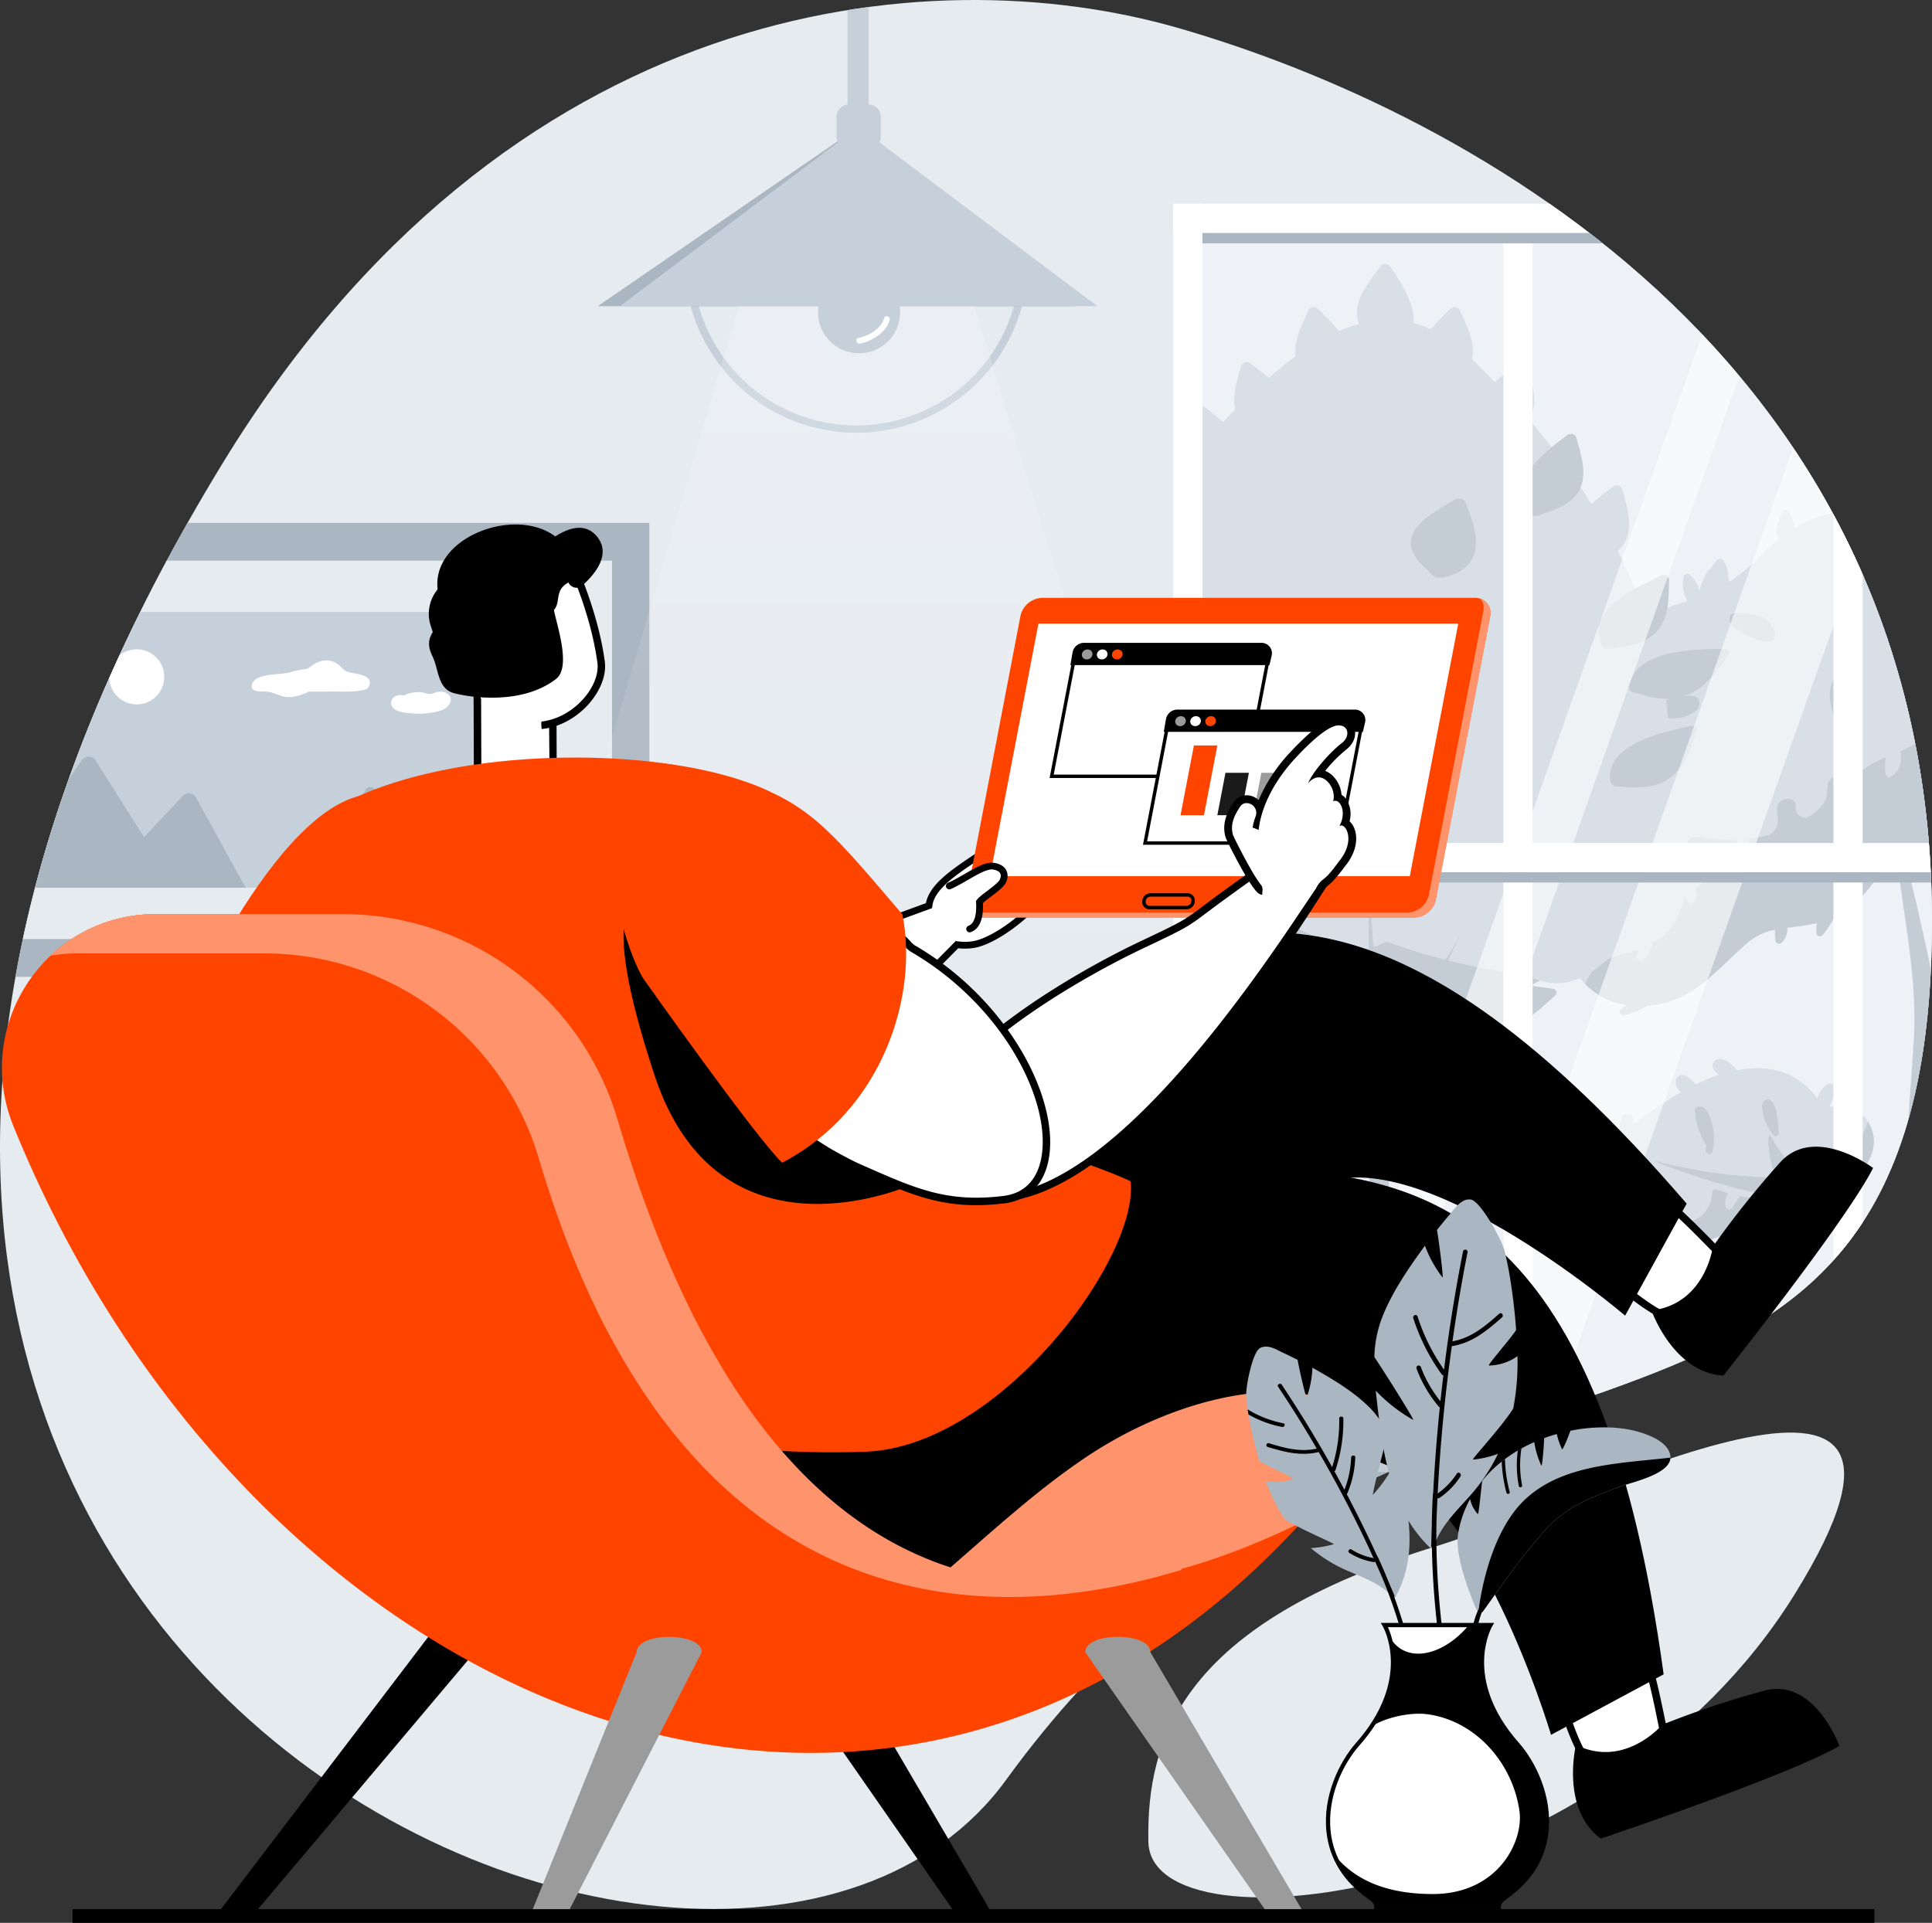 <svg xmlns="http://www.w3.org/2000/svg" xmlns:xlink="http://www.w3.org/1999/xlink" width="568.552" height="565.999" viewBox="0 0 568.552 565.999">
  <rect x="0" y="0" width="568.552" height="565.999" fill="#333333" stroke="none"/>
  <defs>
    <clipPath id="clip-path">
      <path id="Path_11897" data-name="Path 11897" d="M891.873,106.135c85.133,24.518,228.1,100.257,221.668,274.221S955.326,464.6,841.317,621.779c-85,117.192-440.8-43.044-230.716-387.321,83.65-137.086,207.39-149.6,281.272-128.322Z" transform="translate(-545.198 -97.911)" fill="none"/>
    </clipPath>
    <clipPath id="clip-path-2">
      <rect id="Rectangle_5234" data-name="Rectangle 5234" width="291.385" height="375.767" fill="none"/>
    </clipPath>
    <linearGradient id="linear-gradient" x1="8.012" y1="1" x2="8.012" gradientUnits="objectBoundingBox">
      <stop offset="0" stop-color="#fff" stop-opacity="0"/>
      <stop offset="1" stop-color="#fff"/>
    </linearGradient>
  </defs>
  <g id="ilustras_Oqtima_0410_Prancheta_1_copia_3" transform="translate(-545.198 -97.911)">
    <g id="Group_6277" data-name="Group 6277" transform="translate(545.198 97.911)">
      <rect id="Rectangle_5232" data-name="Rectangle 5232" width="530.242" height="4.025" transform="translate(21.342 561.974)"/>
      <path id="Path_11779" data-name="Path 11779" d="M891.873,106.135c85.133,24.518,228.1,100.257,221.668,274.221S955.326,464.6,841.317,621.779c-85,117.192-440.8-43.044-230.716-387.321,83.65-137.086,207.39-149.6,281.272-128.322Z" transform="translate(-545.198 -97.911)" fill="#e6ebf0"/>
      <path id="Path_11780" data-name="Path 11780" d="M1188.547,828.016c-75.316,22.975-85.52,56.941-85,87.027.593,34.105,134.248,17.54,190.238-72.858s-65.438-26.31-105.239-14.163Z" transform="translate(-765.607 -372.958)" fill="#e6ebf0"/>
      <g id="Group_6276" data-name="Group 6276" clip-path="url(#clip-path)">
        <g id="Group_6273" data-name="Group 6273" transform="translate(345.276 59.985)">
          <rect id="Rectangle_5233" data-name="Rectangle 5233" width="291.125" height="373.237" transform="translate(295.555 381.692) rotate(180)" fill="#e6ebf0"/>
          <g id="Group_6271" data-name="Group 6271" transform="translate(4.479 4.297)" clip-path="url(#clip-path-2)">
            <g id="Group_6270" data-name="Group 6270" transform="translate(-131.115 13.435)">
              <g id="Group_6265" data-name="Group 6265" transform="translate(224.311 71.676)">
                <g id="Group_6262" data-name="Group 6262" transform="translate(21.991 162.347)">
                  <path id="Path_11781" data-name="Path 11781" d="M1313.635,659.251c.835-4.491,5.011-5.762,3.952-11-.605-2.972-2.306-4.406-.351-7.5a13,13,0,0,1,4.206-3.855,6.238,6.238,0,0,1-2.191-7.142,1.054,1.054,0,0,1,1.737-.46,29.127,29.127,0,0,1,3.849,4.939c.163-1.15.315-2.312.581-3.426a2.108,2.108,0,0,1,1.876-1.822c1.84-.091,1.87,1.67,1.5,3.292,3.408-2.3,6.742-4.721,10.162-7,1.3-.859,2.7-1.713,4.146-2.536a4.19,4.19,0,0,1-1.416-2.221c-.49-1.919.98-3.559,2.893-2.518a11.393,11.393,0,0,1,2.948,2.433,55.372,55.372,0,0,1,6.8-2.778,4.811,4.811,0,0,1-1.628-1.725,1.969,1.969,0,0,1,1.5-2.923c1.519-.218,2.935.823,4.013,1.767a9.16,9.16,0,0,1,1.356,1.513c8.31-1.592,16.644-.278,22.708,7.039.357.436.678.835.987,1.211a7.707,7.707,0,0,1,2.917-4.073.871.871,0,0,1,.775-.163,1.1,1.1,0,0,1,1.271.563,1.057,1.057,0,0,1,.339.962,16.825,16.825,0,0,1-1.743,5.132,7.207,7.207,0,0,0,1.719.1c1.622-.085,2.784-.418,4.406.06a10.019,10.019,0,0,1,5.241,4.279,11.187,11.187,0,0,1,.974,1.913c2.954,7.523-3.371,14.284-9.193,18.084a.821.821,0,0,1-.871.06c-8.007,4.824-16.8,11.6-26.158,12.892-1.792.248-3.638-.23-5.344,0a30.357,30.357,0,0,0-5.883,1.955,13.9,13.9,0,0,0-1.265,2.348,13.93,13.93,0,0,1-7.13,5.514c-9.23,3.389-27.738,1.271-29.729-10.168a13.184,13.184,0,0,1,.061-4.763Z" transform="translate(-1313.398 -612.982)" fill="#c6d0db"/>
                  <path id="Path_11782" data-name="Path 11782" d="M1313.69,676.038c1.991,11.433,20.5,13.551,29.729,10.168a13.874,13.874,0,0,0,7.13-5.514,13.9,13.9,0,0,1,1.265-2.348c.521-.478,5.284-1.888,5.883-1.955,1.707-.23,3.553.248,5.344,0,9.357-1.289,18.151-8.068,26.158-12.892a.834.834,0,0,0,.871-.061c5.822-3.8,12.141-10.561,9.193-18.084a10.967,10.967,0,0,0-.974-1.912,19.25,19.25,0,0,1-24.2,12.6,1.045,1.045,0,0,0-1.307,1c.666,5.49-4.364,8.377-9.1,8.631-3.3.188-6.845-1.229-9.938-2.306a1.048,1.048,0,0,0-1.313,1,9.206,9.206,0,0,1-4.721,7.838c-1.059.563-2.518.539-3.51,1.144-1.6.938-1.374,1.828-2.221,3.286-5.259,8.836-19.731,1.707-26.945-1.271a.994.994,0,0,0-1,.272c-.121.145-.224.272-.333.418Z" transform="translate(-1313.514 -625.006)" fill="#aab6c2"/>
                  <path id="Path_11783" data-name="Path 11783" d="M1429.36,657.955a1,1,0,0,1,.3-.224c-.03-.194-.048-.393-.085-.6-.26-1.307,1.743-1.864,2-.551a11.686,11.686,0,0,1-2.106,9.478,1.056,1.056,0,0,1-1.9-.248,8.068,8.068,0,0,1,1.779-7.856Z" transform="translate(-1358.328 -629.897)" fill="#c6d0db"/>
                  <path id="Path_11784" data-name="Path 11784" d="M1386.42,672.622a.82.82,0,0,1,.841-.127,21.275,21.275,0,0,0,1.126-3.359c.309-1.3,2.318-.75,2.009.557a22.75,22.75,0,0,1-4.515,9.1,1.045,1.045,0,0,1-1.737-.46,5.61,5.61,0,0,1,2.276-5.707Z" transform="translate(-1341.287 -634.856)" fill="#c6d0db"/>
                  <path id="Path_11785" data-name="Path 11785" d="M1353.712,692.521c2.179,2.481,4.806,6.773,1.356,9.472a1.059,1.059,0,0,1-1.743-.46,15.18,15.18,0,0,1-.3-6,.711.711,0,0,1,.176-.357c-.327-.43-.66-.841-.962-1.186C1351.358,692.993,1352.823,691.516,1353.712,692.521Z" transform="translate(-1328.624 -644.248)" fill="#c6d0db"/>
                  <path id="Path_11786" data-name="Path 11786" d="M1402.755,632.949c3.311-2.276,4.11,7.081,4.031,8.74.666,1.035-.72,2.4-1.519,1.38a15.313,15.313,0,0,1-2.839-5.574c-.315-1.241-1.011-3.625.327-4.539Z" transform="translate(-1348.361 -620.724)" fill="#aab6c2"/>
                  <path id="Path_11787" data-name="Path 11787" d="M1372.684,647.509a.393.393,0,0,1-.073-.073,21.678,21.678,0,0,1-3.323-10.229,1.062,1.062,0,0,1,.763-1c2.348-.732,3.4,2.106,3.989,3.88a17.59,17.59,0,0,1,.442,9.2c-.266,1.307-2.27.757-2-.551.085-.406.145-.817.2-1.223Z" transform="translate(-1335.461 -622.102)" fill="#aab6c2"/>
                  <path id="Path_11788" data-name="Path 11788" d="M1365.339,666.511a1.1,1.1,0,0,1,1.792.865.986.986,0,0,1,.115.5,6.564,6.564,0,0,1-2.494,5.005,1.058,1.058,0,0,1-1.634-.212c-1.344-2.439.387-4.624,2.215-6.161Z" transform="translate(-1332.837 -634.011)" fill="#c6d0db"/>
                  <path id="Path_11789" data-name="Path 11789" d="M1327.527,669.064c-.115-2,1.828-2.651,3.438-2.009a19.487,19.487,0,0,1,4.285,2.518,27.378,27.378,0,0,1,2.966,1.519c.823.5.551,2.052-.527,1.937a1.084,1.084,0,0,1-.139-.006,1.036,1.036,0,0,1-1.338-.03c-.012-.012-.03-.018-.042-.03-3.335-.061-8.419.109-8.643-3.892Z" transform="translate(-1318.974 -634.234)" fill="#aab6c2"/>
                </g>
                <g id="Group_6263" data-name="Group 6263" transform="translate(152.502 165.098)">
                  <path id="Path_11790" data-name="Path 11790" d="M1529.945,627.533c1.792-3.928,6.446-9.708,11.142-9.417a7.577,7.577,0,0,1,1.519.23,17.886,17.886,0,0,1,5.114,2.124c-.176-.569-.333-1.144-.557-1.7-.5-1.241,1.507-1.773,2-.551a19.858,19.858,0,0,1,1.15,4c.085.06.176.121.26.188.218-1.434.381-3.25,1.338-4.225a1.8,1.8,0,0,1,2.748.127c.835,1.126.248,2.627-.212,3.765-.393.962-.835,1.9-1.3,2.82a12.136,12.136,0,0,1,1.241,1.707c1.053,1.81,1.265,3.6,2.07,5.072.8-.829,1.6-1.658,2.4-2.487a1.047,1.047,0,0,1,1.737,1.011,13.4,13.4,0,0,1-1.755,3.686,5.528,5.528,0,0,0,.684.333c2.125.811,3.329.75,4.884,2.639a21.705,21.705,0,0,1,4.031,8.606,15.363,15.363,0,0,1,0,7.9,8.557,8.557,0,0,1-4.346,5.278,11.588,11.588,0,0,1-2.705.726,11.035,11.035,0,0,0-6.234,1.955,5.247,5.247,0,0,1-1.186,1.186c-10.809,3.6-11.578-16.366-19.228-20.064a.861.861,0,0,1-.5-1c-3.74-3.849-6.8-8.376-4.3-13.908Z" transform="translate(-1529.034 -617.527)" fill="#c6d0db"/>
                  <path id="Path_11791" data-name="Path 11791" d="M1534.252,641.819a.855.855,0,0,0,.5,1c7.65,3.7,8.419,23.659,19.228,20.064a5.382,5.382,0,0,0,1.186-1.186,11.048,11.048,0,0,1,6.234-1.955,11.666,11.666,0,0,0,2.705-.726,8.576,8.576,0,0,0,4.346-5.278,15.36,15.36,0,0,0,0-7.9c-.666,1.743-.956,3.637-1.888,5.217-2.161,3.637-6.549,4.055-10.271,3.492-3.619-.539-8.419-1.58-7.59-6.095a8.717,8.717,0,0,0,.333-3.722c-.726-2.99-4.43-3.97-6.385-6.028-5.362-5.653-4.866-14.156-.085-19.918.018-.024.042-.042.042-.061a7.514,7.514,0,0,0-1.519-.23c-4.7-.291-9.357,5.49-11.142,9.417C1527.456,633.443,1530.512,637.97,1534.252,641.819Z" transform="translate(-1529.037 -617.904)" fill="#aab6c2"/>
                  <path id="Path_11792" data-name="Path 11792" d="M1570.539,673.034a.825.825,0,0,1,.811-.514,1.153,1.153,0,0,1,1.531.926,15.469,15.469,0,0,1-.381,5.629,1.051,1.051,0,0,1-1.9.248,6.974,6.974,0,0,1-.067-6.288Z" transform="translate(-1545.133 -639.212)" fill="#c6d0db"/>
                  <path id="Path_11793" data-name="Path 11793" d="M1560.854,669.648a.835.835,0,0,1,1.029-.018,1.056,1.056,0,0,1,1.428,1.422,9.032,9.032,0,0,1-3.692,3.644,1.051,1.051,0,0,1-1.525-1.174,6.985,6.985,0,0,1,2.76-3.88Z" transform="translate(-1540.49 -638.029)" fill="#c6d0db"/>
                  <path id="Path_11794" data-name="Path 11794" d="M1539.637,635.8a11.182,11.182,0,0,1,3.528-.672,19.363,19.363,0,0,1-3.474-2.724,1.05,1.05,0,0,1,.732-1.773,6.215,6.215,0,0,1,5.865,3.631,1.139,1.139,0,0,1-.962,1.574,1.1,1.1,0,0,1-.272.085,1.025,1.025,0,0,1-.188,1c-.841,1.023-1.9,2.1-3.323,2.106a2.607,2.607,0,0,1-2.633-1.955,1.066,1.066,0,0,1,.726-1.277Z" transform="translate(-1532.921 -622.697)" fill="#c6d0db"/>
                  <path id="Path_11795" data-name="Path 11795" d="M1575.348,656.994a3.68,3.68,0,0,1,2.457.218,3.933,3.933,0,0,1,2.518.974,2.367,2.367,0,0,1,.327,2.881c-1.677,2.8-4.545-1.132-5.762-2.336a1.049,1.049,0,0,1,.46-1.737Z" transform="translate(-1547.019 -633.061)" fill="#aab6c2"/>
                  <path id="Path_11796" data-name="Path 11796" d="M1561.852,632.974a1.048,1.048,0,0,1,1.937.527,22.041,22.041,0,0,1-.109,6.052c-.151,1.011-1.362.914-1.828.218a.885.885,0,0,1-.418-.424,6.277,6.277,0,0,1,.424-6.367Z" transform="translate(-1541.56 -623.428)" fill="#aab6c2"/>
                  <path id="Path_11797" data-name="Path 11797" d="M1562.968,651.292c.115-.345.23-.69.345-1.041.424-1.265,2.433-.72,2,.551-.115.345-.23.7-.345,1.041-.424,1.265-2.433.72-2.009-.557Z" transform="translate(-1542.404 -630.162)" fill="#c6d0db"/>
                </g>
                <g id="Group_6264" data-name="Group 6264">
                  <path id="Path_11798" data-name="Path 11798" d="M1281.855,441.622a4.382,4.382,0,0,1-1.537-1.041c-2.475-2.917.569-5.163,2.772-6.718q4.149-2.932,8.3-5.859c2.439-3,4.9-5.834,7.093-8.407a25.137,25.137,0,0,1-3.171-15.651A12.557,12.557,0,0,1,1293.844,393c1-3.044,5.471-2.064,5.326.714a36.625,36.625,0,0,1,4.364-5.568,11.841,11.841,0,0,1-3.026-5.338,1.044,1.044,0,0,1,.726-1.277c1.507-.321,2.609.484,3.565,1.592.085.1.17.212.254.315a6.993,6.993,0,0,1,.611.744c.29.351.581.708.871,1.059a64.63,64.63,0,0,1,23.023-12.6c.387-.121.75-.248,1.132-.369a9.727,9.727,0,0,1-1.083-7.227,1.052,1.052,0,0,1,1.737-.46,10.5,10.5,0,0,1,2.929,4.588,21.986,21.986,0,0,1,2.149-5.326,2.485,2.485,0,0,1,1.053-1.017,25.27,25.27,0,0,1,2.04-2.7,1.054,1.054,0,0,1,1.634.212,7.828,7.828,0,0,1,1.592,4.933c.066.478.121.956.188,1.428a55.742,55.742,0,0,0,10.277-8.734,45.856,45.856,0,0,1,4.515-4.043c-2.143-1.453.315-6.385,1.029-8.019.339-.769,1.41-.575,1.8,0a9.944,9.944,0,0,1,1.677,4.927,39.422,39.422,0,0,1,6.47-3.081c10.144-3.777,21.1-3.4,31.345-.418a2.248,2.248,0,0,1,.605-2.161c.974-.962,1.979-.151,2.506.775.557.98,1.083,1.973,1.622,2.966,1.247.472,2.488.968,3.7,1.507a76.669,76.669,0,0,0,12.583,4.4,20.641,20.641,0,0,1-.8-2.8c-.2-1.035-.605-2.657.5-3.341,1.053-.648,2.445.309,3.274.956a11.178,11.178,0,0,1,3.68,6.482,82.089,82.089,0,0,0,8.643.769,71.1,71.1,0,0,1,9.145.974c-.89-2.342-.9-5.6,1.471-6.93,2.73-1.531,5.623,1.84,7.287,3.571a32.878,32.878,0,0,1,5.157,7.227,68.2,68.2,0,0,1,17.2,9.775c1.144.908,2.149,1.676,3.165,2.451a21.285,21.285,0,0,1,10.065-6.488c3.141-.926,4.545,3.541,2,4.945a24.294,24.294,0,0,1-5.623,5.647c3.535,1.574,7.4,1.979,13.055.563,19.924-4.921,32.737.878,41.477,12.879a9.734,9.734,0,0,1,.484-1.828c.284-.763,1.471-1.12,1.9-.248a10.23,10.23,0,0,1,.938,3.008,12.821,12.821,0,0,1,2.1-2.112,1.128,1.128,0,0,1,.212-.169c.109-.085.2-.169.309-.248a.943.943,0,0,1,1.059.042,4.986,4.986,0,0,1,2.8,4.17,15.792,15.792,0,0,1-1.58,13.031c.442,1.156.86,2.354,1.271,3.553a13.672,13.672,0,0,1,6.936-2.79.814.814,0,0,1,.944.635.96.96,0,0,1,.091,1.132,9.441,9.441,0,0,1-6.779,4.346l-.091.061c.254.823.521,1.628.769,2.469a.592.592,0,0,0,.272.054c10.271,4.672,14.508,10.38,12.825,21.9-.926,6.246-1.465,13.315-4.291,18.853,4.043,3.952,7.59,8.086,9.889,12.795.121-.1.242-.188.369-.284a2.361,2.361,0,0,1,2.6-1.664,2.745,2.745,0,0,1,2.723,4.261,16.678,16.678,0,0,1-1.7,8.352q2.615-.254,5.235-.514c.98-.1,1.253,1.162.732,1.773a10.407,10.407,0,0,1-7.741,3.7,33.6,33.6,0,0,1-4.291,11.8,42.638,42.638,0,0,1-16.789,16.087c-11.953,6.3-24.778,4.128-37.549,1.792-10.87-1.955-18.75-9.672-22.388-19.67a15.572,15.572,0,0,1-21.952-6.845,23.629,23.629,0,0,1-23.471-7.717c-4.624-5.217-5-10.053-7.172-16.36-2.173-6.192-.381-4.237-6.3-4.945-3.1-.436-6.143-.327-9.182-.872-7.826-1.356-13.315-4.836-20.378-7.826-4.073-1.683-9.89-5.653-14.78-2.064-1.41,1.035-2.663,5-3.752,6.524a32.343,32.343,0,0,1-12.5,10.107c-7.717,3.529-17.068,1.192-23.586,6.627-9.781,8.152-16.462,18.26-30.54,19.017-7.935.436-13.206-2.009-17.709-6.355a54.129,54.129,0,0,1-5.925-7.227c-6.2-8.855-18.423-8.37-17.661-21.734.26-4.806,2.124-9.714,4.781-14.489Z" transform="translate(-1277.063 -344.744)" fill="#c6d0db"/>
                  <path id="Path_11799" data-name="Path 11799" d="M1328.064,533.161a21.227,21.227,0,0,1-12.014-6.113,11.879,11.879,0,0,1,3.044-4.836c3.426-3.42,8.479-4.073,12.825-5.544,13.963-4.836,14.514-17.661,14.078-30.377a2.8,2.8,0,0,1,3.426-2.663,46.411,46.411,0,0,0,20.869-.6c.381-.327.811-.6,1.192-.974,2.009-2.009.865-4.182,1.029-6.682v-.109a.412.412,0,0,1,.054-.218v-.055a1.966,1.966,0,0,1,.98-1.792c1.628-1.41,4.727-.817,4.455,1.846a.691.691,0,0,0-.054.327c.176,1.719,1.41,2.482,3,2.754a10.919,10.919,0,0,0,4.237-3.147,6.372,6.372,0,0,0,1.991-4.11,22.417,22.417,0,0,1,.333-3.238.935.935,0,0,1,.6-.623,1.076,1.076,0,0,1,1.955-.5,6.181,6.181,0,0,1,.787,5.223c.393-.375.8-.738,1.186-1.138,2.445-2.5,4.237-5.974,7.335-7.826,6.519-3.964,13.37-4.4,18.75-10.924a2.671,2.671,0,0,1,3.8,0,126.425,126.425,0,0,0,12.389,10.816c3.1,0,5.98-.817,7.5-3.589,1.628-2.935,5.816-.6,4.836,2.227a2.206,2.206,0,0,1-.817,2.118c-4.243,3.535,3.426,6.791,5.98,7.5a2.071,2.071,0,0,1,1.083.6c6.415.926,12.825-.6,18.641-6.47a2.787,2.787,0,0,1,3.855,0c7.342,6.252,6.954,14.889,12.117,21.952,4.019,3.208,18.641-1.035,16.959,2.009a12.146,12.146,0,0,1-5.326,4.89,33.869,33.869,0,0,1,5.653,2.009c7.826,3.916,10.925,10.434,21.522,5.054a16.81,16.81,0,0,0,3.583-5c1.471-3.153,6.2-.381,4.727,2.772a23.424,23.424,0,0,1-3.583,5.326c-.763,14.508-.381,30.649,14.671,38.094,12.607,6.2,26.243,2.826,38.42-2.609a42.638,42.638,0,0,1-16.789,16.087c-8.867,4.672-18.206,4.678-27.653,3.42a15.145,15.145,0,0,1,.95,2.028c.345.932-.666,1.471-1.4,1.174a1.043,1.043,0,0,1-1.077.109,10.7,10.7,0,0,1-4.684-4.279c-1.229-.212-2.457-.436-3.68-.66a27.948,27.948,0,0,1-12.1-5.326,2.061,2.061,0,0,1-2.288,1.453,1.6,1.6,0,0,1-.72-.309,1.018,1.018,0,0,1-1-.993c-.054-1.283-.024-2.566.036-3.849a32.693,32.693,0,0,1-6.319-10.652,15.572,15.572,0,0,1-21.952-6.845,24.881,24.881,0,0,1-7.408.5,6.445,6.445,0,0,1-.442,2.088,1.093,1.093,0,0,1-1.156.7.851.851,0,0,1-1.3-.091,9.885,9.885,0,0,1-1.852-3.559,24.261,24.261,0,0,1-11.324-7.348c-4.624-5.217-5-10.053-7.172-16.36-2.173-6.192-.381-4.237-6.3-4.945-3.1-.436-6.143-.327-9.182-.872a44.633,44.633,0,0,1-10.543-3.335,14.93,14.93,0,0,1-3.668,1.58,1.049,1.049,0,0,1-1.313-1,2.187,2.187,0,0,1,1.053-1.919,3.7,3.7,0,0,1,.514-.224c-.956-.448-1.925-.908-2.911-1.362a11.2,11.2,0,0,1-.478,1.023,1.054,1.054,0,0,1-1.9-.248,7.513,7.513,0,0,1-.448-2.04c-.23-.1-.448-.206-.684-.3-4.073-1.683-9.89-5.653-14.78-2.064-1.41,1.035-2.663,5-3.752,6.524a32.455,32.455,0,0,1-10.9,9.254,31.17,31.17,0,0,1-3.674,5.7,1.044,1.044,0,0,1-1.737-.46,8.8,8.8,0,0,1,.133-3.129,79.013,79.013,0,0,1-8.782,1.368,5.386,5.386,0,0,1-1.664,4.424,1.048,1.048,0,0,1-1.737-.46,10.382,10.382,0,0,1-.139-3.371,16.97,16.97,0,0,0-7.578,3.408c-9.672,8.062-16.329,18.018-30.086,18.974a18.551,18.551,0,0,1-6.8,2.748c-.914.169-1.894-1.011-1.011-1.737a19.647,19.647,0,0,1,1.658-1.21Z" transform="translate(-1292.454 -386.708)" fill="#aab6c2"/>
                  <path id="Path_11800" data-name="Path 11800" d="M1668.058,456.325a23.092,23.092,0,0,1,6.458-10.337,2.783,2.783,0,0,1,4.515,1.265,2.458,2.458,0,0,1,.375,2.209,17.155,17.155,0,0,1-7.36,9.932A2.742,2.742,0,0,1,1668.058,456.325Z" transform="translate(-1431.37 -384.419)" fill="#aab6c2"/>
                  <path id="Path_11801" data-name="Path 11801" d="M1575.06,426.61c-.49-3,4.261-4.164,5.29-1.011a21.882,21.882,0,0,1,1.023,8.728c-.206,2.433-3.771,4.013-5.06,1.368a14.075,14.075,0,0,1-1.253-9.091Z" transform="translate(-1394.599 -375.924)" fill="#aab6c2"/>
                  <path id="Path_11802" data-name="Path 11802" d="M1699.213,504.574a12.743,12.743,0,0,1,10.677-6.96c3.407-.266,3.444,4.884.206,5.375a2.266,2.266,0,0,1-.466,1.386,9.822,9.822,0,0,1-8.074,4.285A2.744,2.744,0,0,1,1699.213,504.574Z" transform="translate(-1443.587 -405.087)" fill="#aab6c2"/>
                  <path id="Path_11803" data-name="Path 11803" d="M1463.144,459.584a.88.88,0,0,1,.545-.424.114.114,0,0,0-.012-.042c-.418-1.277,1.592-1.822,2-.557.914,2.8,1.386,6.294-.472,8.588a1.282,1.282,0,0,1-.115.139,5.433,5.433,0,0,1-1.61,1.3,1.048,1.048,0,0,1-1.525-.623,14.043,14.043,0,0,1,1.186-8.383Z" transform="translate(-1349.979 -389.391)" fill="#c6d0db"/>
                  <path id="Path_11804" data-name="Path 11804" d="M1499.54,459.411a1.066,1.066,0,0,1,1.368,1.459,7.889,7.889,0,0,1-4.545,3.819,1.047,1.047,0,0,1-1.277-1.277A5.115,5.115,0,0,1,1499.54,459.411Z" transform="translate(-1363.121 -389.975)" fill="#c6d0db"/>
                  <path id="Path_11805" data-name="Path 11805" d="M1522.738,475.04a26.461,26.461,0,0,1,6.736-6.373c1.12-.738,2.161,1.065,1.053,1.8a23.472,23.472,0,0,0-2.705,2.088c.121-.036.242-.085.369-.121.048-.012.085.012.133,0,.605-.121,1.265.182,1.18.95-.018.182-.012.363-.03.551a1.052,1.052,0,0,1,.8.3c0-.1.012-.188.012-.284a1.047,1.047,0,0,1,2.046-.278c1.271,3.619,1.108,7.8-2.379,10.077a1.049,1.049,0,0,1-1.525-.623,23.474,23.474,0,0,1-1.132-7.051,5.253,5.253,0,0,1-3.94.5,1.051,1.051,0,0,1-.624-1.525Z" transform="translate(-1373.984 -393.595)" fill="#c6d0db"/>
                  <path id="Path_11806" data-name="Path 11806" d="M1614.42,520.929a51.446,51.446,0,0,1,8.637-2.718,1.05,1.05,0,0,1,.841,1.876,1.065,1.065,0,0,1,.091,1.834,10.039,10.039,0,0,1-9.569,1.011A1.05,1.05,0,0,1,1614.42,520.929Z" transform="translate(-1409.949 -413.212)" fill="#c6d0db"/>
                  <path id="Path_11807" data-name="Path 11807" d="M1601.616,514.821a19.617,19.617,0,0,1,3.849-5.532,1.016,1.016,0,0,1,1.689.43c.811-1.011,2.584.012,1.773,1.065a22.942,22.942,0,0,1-5.9,5.459c-.95.605-1.828-.551-1.422-1.422Z" transform="translate(-1405.14 -409.579)" fill="#c6d0db"/>
                  <path id="Path_11808" data-name="Path 11808" d="M1664.306,559.415a28.874,28.874,0,0,1,5.381-9.46c.865-1.023,2.33.454,1.471,1.471-.333.393-.629.8-.938,1.216a.989.989,0,0,1,.744.974,8.618,8.618,0,0,1-5.375,7.081c-.726.309-1.513-.587-1.277-1.277Z" transform="translate(-1429.918 -425.617)" fill="#c6d0db"/>
                  <path id="Path_11809" data-name="Path 11809" d="M1698.539,596.916a1.047,1.047,0,0,1,2,0c.248.847.539,1.677.841,2.506a.909.909,0,0,1,1.089.085,1.058,1.058,0,0,1,1.822.678,22.2,22.2,0,0,1-.042,3.377,11.744,11.744,0,0,1-.1,2.149c-.127.853-1.21.9-1.737.46-.194-.157-.369-.333-.551-.5-.115-.036-.224-.055-.357-.109a2.464,2.464,0,0,1-1.58-2.094A7.878,7.878,0,0,1,1698.539,596.916Z" transform="translate(-1443.355 -443.999)" fill="#c6d0db"/>
                  <path id="Path_11810" data-name="Path 11810" d="M1389.66,503.333c.164-.763,1.077-1.332,1.671-.569,1.858,2.391,3.813,5.847,1.132,8.449a1.054,1.054,0,0,1-1.737-.46,30.574,30.574,0,0,1-1.634-6.294,1.088,1.088,0,0,1,.563-1.126Z" transform="translate(-1321.282 -406.982)" fill="#c6d0db"/>
                  <path id="Path_11811" data-name="Path 11811" d="M1362.039,527.982a.834.834,0,0,1,.817-.375,4.132,4.132,0,0,1,3.432,1.949,3.061,3.061,0,0,1-.478,3.547,1.052,1.052,0,0,1-1.471,0,18.5,18.5,0,0,1-2.827-3.674A.987.987,0,0,1,1362.039,527.982Z" transform="translate(-1310.342 -416.93)" fill="#c6d0db"/>
                  <path id="Path_11812" data-name="Path 11812" d="M1343.043,549.317a.982.982,0,0,1,.98-.466,50.277,50.277,0,0,0,.859-5.108c.145-1.313,2.227-1.331,2.076,0a45.9,45.9,0,0,1-1.743,8.849c-.545,1.713-1.259,3.032-2.966,3.746a1.042,1.042,0,0,1-1.313-1,14.03,14.03,0,0,1,2.106-6.022Z" transform="translate(-1302.276 -422.91)" fill="#c6d0db"/>
                  <path id="Path_11813" data-name="Path 11813" d="M1515.739,403.491c.224-1.5,1.035-6.083,3.044-6.361,2.028-.278,2.512,3.232,2.669,4.509a12.61,12.61,0,0,1-1.888,8.249.77.77,0,0,1-.1.1c-.024.23-.042.454-.073.684a1.05,1.05,0,0,1-1.937.527,10.588,10.588,0,0,1-1.713-7.711Z" transform="translate(-1371.235 -365.418)" fill="#aab6c2"/>
                  <path id="Path_11814" data-name="Path 11814" d="M1481.43,393.338a1.052,1.052,0,0,1,1.313-1,11.512,11.512,0,0,1,8.3,7.233c.091.121.194.23.284.351a.792.792,0,0,1,.054.878,1.065,1.065,0,0,1-1.64.69,8.1,8.1,0,0,1-8.316-8.146Z" transform="translate(-1357.74 -363.52)" fill="#aab6c2"/>
                  <path id="Path_11815" data-name="Path 11815" d="M1436.285,427.234a1.058,1.058,0,0,1,1.8,0,10.358,10.358,0,0,1,1.767,9.115.89.89,0,0,1-.151.3,4.853,4.853,0,0,1-1.81,3.244c-.575.442-1.325-.067-1.525-.623-1.44-3.97-2.451-8.231-.079-12.044Z" transform="translate(-1339.358 -377.11)" fill="#aab6c2"/>
                  <path id="Path_11816" data-name="Path 11816" d="M1388.141,396.019a21.312,21.312,0,0,1,7.184,1.041,5.75,5.75,0,0,1,3.4,3.28,2.494,2.494,0,0,1,.9,2.264c-.623,4.455-8.594-.23-10.374-1.174-1.3-.7-2.724-1.664-3.014-3.22-.278-1.489.526-2.173,1.906-2.185Z" transform="translate(-1320.138 -364.985)" fill="#aab6c2"/>
                  <path id="Path_11817" data-name="Path 11817" d="M1351.78,438.483a17.215,17.215,0,0,1,9.526-2.149,2.2,2.2,0,0,1,1.858,3,1.717,1.717,0,0,1-.7,1.192,10.244,10.244,0,0,1-10.186,1.755c-1.561-.611-2.2-2.869-.5-3.8Z" transform="translate(-1306.16 -380.885)" fill="#aab6c2"/>
                  <path id="Path_11818" data-name="Path 11818" d="M1336.433,485.906c2-1.168,3.365.9,3.958,2.481a15.947,15.947,0,0,1,.95,5.241c.054,2.094-2.451,2.524-3.595,1.344a1.607,1.607,0,0,1-.7-.472,7.983,7.983,0,0,1-1.937-4.079c-.224-1.525-.194-3.631,1.319-4.515Z" transform="translate(-1299.939 -400.334)" fill="#aab6c2"/>
                  <path id="Path_11819" data-name="Path 11819" d="M1313.342,516.639a6.581,6.581,0,0,1,5.4-2.288,2.124,2.124,0,0,1,2.076,2.076,1.918,1.918,0,0,1-.133.629c.018.048.061.085.073.139a2.122,2.122,0,0,1-1.453,2.56,10.3,10.3,0,0,1-5.054.357c-1.689-.26-1.8-2.421-.914-3.474Z" transform="translate(-1291.168 -411.693)" fill="#c6d0db"/>
                </g>
                <path id="Path_11820" data-name="Path 11820" d="M1388.979,606.111a2.513,2.513,0,0,0,1.307-.357,81.934,81.934,0,0,0,35.885,22.509c3.7,32.368,1.507,88.274-2.669,120.388a2.9,2.9,0,0,0,2.621,3.438,61.83,61.83,0,0,0,15.712-1.477,2.415,2.415,0,0,0,1.695-3.486c.224-35.213-.466-91.978-4.212-125.768-.726-6.567-1.41-13.376-1.749-20.221a53.663,53.663,0,0,0,35.63-14.374c-13.733,7.578-23.743,8.7-35.8,8.951-.188-10.477.63-20.941,3.71-30.728,5.822-18.5,19.755-32.846,32.913-46.476,2.433-2.518-13.8,6.518-18.484,12-.1-6.615-.012-13.23.418-19.846.224-3.5-5.677,25.862-5.55,26.164a96.226,96.226,0,0,0-11.009,17.685,69.4,69.4,0,0,0-4.073,11.2c-1.646-22.012-15.766-75.86-15.536-72.386,1.555,23.041,7.4,44.945,6.373,65.238-.914,18.012-3.232,35.382-1.664,53.473.3,3.438.406,4.57.769,7.965-5.514-1.882-15.312-6.621-16.057-7.3a17.751,17.751,0,0,1-5.949-15.694c.478-3.426-5.459,6.161-4.315,9.654a76.709,76.709,0,0,1-14.8-18.054c-1.773-3.014-.581,9.048,1.719,11.972a151.849,151.849,0,0,1-35.588-4.824c-3.4-.884,25.075,10.368,38.7,10.349Z" transform="translate(-1305.852 -403.335)" fill="#aab6c2"/>
              </g>
              <path id="Path_11821" data-name="Path 11821" d="M908.93,839.873c2.034,1.241,5.042.962,7.275.514a.777.777,0,0,0,.23-.1A35.393,35.393,0,0,1,921.464,843a14.7,14.7,0,0,0-5.532,1.114c-1.822.769-4.684,2.9-3.19,4.7,1.931,2.324,9.532-.581,12.643-2.917a44.973,44.973,0,0,1,6,6.192,14.865,14.865,0,0,0-5.429.448c-1.9.539-5.005,2.306-3.746,4.267,1.495,2.33,8.292.878,12-.878a72.778,72.778,0,0,1,4.079,6.888,14.755,14.755,0,0,0-5.151-.7c-1.973.091-5.4,1.114-4.618,3.311.932,2.627,7.965,2.73,11.972,1.84,1.126,2.379,2.07,4.491,3.038,6.748a14.85,14.85,0,0,0-5.647-1.816c-1.967-.2-5.508.3-5.066,2.584.575,2.972,8.715,4.073,12.547,3.5.557.714,2.021-.03,1.882-.914-.085-.206-.169-.4-.248-.605a7.613,7.613,0,0,0,2.893-3.456,1.97,1.97,0,0,0-.03.43c.1,2.9,7.323,5.169,11.342,5.375a1.048,1.048,0,0,0,1.61-.411,18.989,18.989,0,0,0,1.979-1.64,18.242,18.242,0,0,0,1.979,1.64,1.047,1.047,0,0,0,1.61.411c4.019-.206,11.239-2.475,11.342-5.375.085-2.33-3.492-2.276-5.4-1.773a14.668,14.668,0,0,0-4.793,2.288q.372-1.834.75-3.668c2.869-.194,7.172-1.374,9.5-3.05a18.768,18.768,0,0,0,.454,4.043,7.988,7.988,0,0,0,3.444,5.193l-.248.605c-.139.89,1.325,1.634,1.882.914,3.831.575,11.972-.527,12.547-3.5.442-2.288-3.1-2.79-5.066-2.584a14.816,14.816,0,0,0-5.647,1.816c.962-2.264,1.913-4.376,3.038-6.748,4,.89,11.033.787,11.972-1.84.781-2.2-2.645-3.22-4.618-3.311a14.722,14.722,0,0,0-5.145.7,75.473,75.473,0,0,1,4.079-6.888c3.716,1.755,10.507,3.208,12.008.878,1.259-1.967-1.846-3.734-3.746-4.267a14.841,14.841,0,0,0-5.429-.448,44.671,44.671,0,0,1,6-6.192c3.111,2.336,10.713,5.235,12.637,2.917,1.495-1.8-1.368-3.928-3.19-4.7a14.7,14.7,0,0,0-5.532-1.114,36,36,0,0,1,5.03-2.711.976.976,0,0,0,.23.1c2.227.448,5.235.72,7.269-.515a5.979,5.979,0,0,0,2.463-5.229.979.979,0,0,0-.587-.8,10.5,10.5,0,0,0-6.355.1c-2.264.781-3.407,2.7-4.406,4.739a.16.16,0,0,1-.018.048,38.292,38.292,0,0,0-3.432,1.792,12.9,12.9,0,0,0,.569-3.91c-.018-1.325-.212-5.211-2.512-4.66-1.713.411-3,4.128-3.432,5.586a7.99,7.99,0,0,0,.575,6.319,45.681,45.681,0,0,0-5.556,5.374,12.932,12.932,0,0,0,.006-3.553c-.182-1.313-.853-5.151-3.063-4.321-1.646.617-2.463,4.467-2.717,5.962a7.936,7.936,0,0,0,1.67,6.627,1.02,1.02,0,0,0-.121.775c-1.211,1.779-2.33,3.631-3.377,5.532-.061.109-.115.218-.176.327a13,13,0,0,0-.817-3.868c-.478-1.241-2-4.824-3.964-3.516-1.465.974-1.386,4.9-1.3,6.422a7.944,7.944,0,0,0,3.129,6.077,1.076,1.076,0,0,0-.012.587c-.738,1.507-1.44,3.008-2.13,4.545a12.985,12.985,0,0,0-1.2-2.911c-.563-.987-2.143-3.547-3.68-3.274-.5-1.719-3.6-1.64-5.326-1.192a14.8,14.8,0,0,0-4.666,2.191q.953-4.421,2.009-8.818c3.88-.03,11.729-2.36,11.832-5.381.085-2.33-3.492-2.282-5.4-1.779a14.835,14.835,0,0,0-5.308,2.669q.935-3.586,1.979-7.142c4.091.26,11.015-.914,11.53-3.656.436-2.288-3.1-2.772-5.072-2.566a14.674,14.674,0,0,0-4.975,1.489,73.165,73.165,0,0,1,2.972-7.432c3.94,1.162,10.876,1.556,12-.98.944-2.13-2.4-3.4-4.364-3.643a14.869,14.869,0,0,0-5.429.387,44.779,44.779,0,0,1,4.975-7.039c3.438,1.828,11.391,3.529,12.94.944,1.192-2-1.961-3.674-3.88-4.152a14.745,14.745,0,0,0-5.635-.248,34.94,34.94,0,0,1,4.551-3.444.83.83,0,0,0,.242.054c2.27.1,5.29-.091,7.105-1.628a6,6,0,0,0,1.634-5.544.992.992,0,0,0-.7-.7,10.45,10.45,0,0,0-6.264,1.071c-2.118,1.12-2.954,3.19-3.619,5.362a.135.135,0,0,1-.006.048,37.3,37.3,0,0,0-3.117,2.3,12.933,12.933,0,0,0-.042-3.952c-.224-1.307-1.017-5.12-3.2-4.224-1.628.672-2.324,4.539-2.53,6.046a7.983,7.983,0,0,0,1.549,6.155A45.4,45.4,0,0,0,982.411,826a13.118,13.118,0,0,0-.539-3.516c-.387-1.271-1.64-4.957-3.7-3.795-1.531.865-1.743,4.793-1.761,6.313a7.914,7.914,0,0,0,2.669,6.288,1.026,1.026,0,0,0,0,.781c-.914,1.943-1.743,3.946-2.481,5.986-.042.115-.085.242-.121.357a12.985,12.985,0,0,0-1.41-3.7c-.666-1.15-2.724-4.461-4.461-2.869-1.3,1.192-.617,5.06-.284,6.543a7.952,7.952,0,0,0,4.031,5.526,1.058,1.058,0,0,0,.1.641c-.49,1.592-.956,3.19-1.392,4.806a12.988,12.988,0,0,0-1.67-2.742c-.829-1.041-3.365-4-4.842-2.167-1.1,1.368.151,5.1.7,6.512a8.025,8.025,0,0,0,4.213,4.606q-1,4.149-1.888,8.322a13.061,13.061,0,0,0-1.961-3.492c-.1-.127-.23-.284-.375-.454a2.746,2.746,0,0,0-.424-1.713,5.808,5.808,0,0,0-4.043,0,2.7,2.7,0,0,0-.424,1.713c-.145.17-.278.327-.375.454a13.059,13.059,0,0,0-1.967,3.492q-.881-4.176-1.882-8.322a8.025,8.025,0,0,0,4.213-4.606c.551-1.416,1.8-5.145.7-6.512-1.477-1.834-4.013,1.126-4.842,2.167a12.994,12.994,0,0,0-1.67,2.742q-.663-2.415-1.392-4.806a1.066,1.066,0,0,0,.1-.641,7.952,7.952,0,0,0,4.031-5.526c.333-1.483,1.011-5.356-.284-6.543-1.743-1.592-3.8,1.719-4.461,2.869a12.985,12.985,0,0,0-1.41,3.7c-.042-.115-.079-.242-.121-.357q-1.107-3.06-2.481-5.98a1.013,1.013,0,0,0,0-.787A7.913,7.913,0,0,0,953.185,825c-.018-1.519-.23-5.447-1.761-6.313-2.058-1.162-3.311,2.524-3.7,3.795a13.082,13.082,0,0,0-.539,3.516,45.4,45.4,0,0,0-4.666-6.161,8,8,0,0,0,1.549-6.155c-.206-1.507-.9-5.375-2.53-6.046-2.185-.9-2.978,2.911-3.2,4.224a12.931,12.931,0,0,0-.042,3.952,38.313,38.313,0,0,0-3.117-2.3v-.048c-.666-2.173-1.5-4.243-3.619-5.362a10.5,10.5,0,0,0-6.264-1.071.992.992,0,0,0-.7.7,5.971,5.971,0,0,0,1.634,5.544c1.822,1.537,4.836,1.725,7.105,1.628a.826.826,0,0,0,.242-.054,35.47,35.47,0,0,1,4.551,3.444,14.866,14.866,0,0,0-5.635.248c-1.919.478-5.072,2.149-3.88,4.152,1.549,2.59,9.5.89,12.94-.944a44.744,44.744,0,0,1,4.969,7.039,14.74,14.74,0,0,0-5.429-.387c-1.967.242-5.3,1.513-4.364,3.643,1.12,2.536,8.056,2.143,12,.98a71.737,71.737,0,0,1,2.966,7.432,14.676,14.676,0,0,0-4.975-1.489c-1.967-.212-5.508.278-5.072,2.566.514,2.742,7.432,3.916,11.53,3.656q1.044,3.55,1.979,7.142a14.813,14.813,0,0,0-5.314-2.669c-1.912-.5-5.483-.551-5.4,1.779.109,3.02,7.953,5.35,11.832,5.381q1.062,4.394,2.009,8.818a14.772,14.772,0,0,0-4.66-2.191c-1.816-.472-5.126-.539-5.381,1.447a8.742,8.742,0,0,0-2.53,3.02,12.888,12.888,0,0,0-1.21,2.911c-.684-1.531-1.386-3.032-2.124-4.545a1.021,1.021,0,0,0-.012-.587,7.944,7.944,0,0,0,3.129-6.077c.1-1.513.169-5.447-1.3-6.422-1.967-1.307-3.492,2.276-3.964,3.516a12.81,12.81,0,0,0-.817,3.867c-.061-.109-.115-.212-.176-.327q-1.562-2.851-3.377-5.532a1.029,1.029,0,0,0-.121-.775,7.936,7.936,0,0,0,1.671-6.627c-.248-1.495-1.071-5.344-2.718-5.962-2.209-.829-2.881,3-3.069,4.321a12.7,12.7,0,0,0,.012,3.553,45.746,45.746,0,0,0-5.562-5.375,7.968,7.968,0,0,0,.575-6.319c-.436-1.459-1.719-5.175-3.432-5.586-2.3-.551-2.494,3.335-2.512,4.66a12.712,12.712,0,0,0,.569,3.91,37.638,37.638,0,0,0-3.438-1.792.081.081,0,0,0-.018-.048c-.993-2.046-2.136-3.958-4.4-4.739a10.565,10.565,0,0,0-6.361-.1,1.011,1.011,0,0,0-.587.8,6.008,6.008,0,0,0,2.463,5.229Zm55.857,27.744c-.085-.079-.163-.157-.248-.236.085-.091.169-.188.248-.284.079.1.169.194.248.284C964.951,867.46,964.866,867.539,964.787,867.617Zm-14.713,5.211a10.451,10.451,0,0,0,.375-1.259,20.151,20.151,0,0,0,.454-3.365,23.06,23.06,0,0,0,8.407,2.373q.381,1.834.75,3.668a14.727,14.727,0,0,0-4.793-2.288C953.651,871.533,950.849,871.436,950.074,872.828Z" transform="translate(-906.446 -455.51)" fill="#aab6c2"/>
              <g id="Group_6269" data-name="Group 6269" transform="translate(90.905)">
                <g id="Group_6268" data-name="Group 6268">
                  <g id="Group_6266" data-name="Group 6266">
                    <path id="Path_11822" data-name="Path 11822" d="M1215.979,293.674a225.357,225.357,0,0,0-19.737-22.848c-6.319-6.446-13.509-14.265-23.979-16.6-20.445-4.551-40.157,14.538-51.251,25.5a133.246,133.246,0,0,0-29.59,43.583,113.093,113.093,0,0,0-8.51,52.849c3.147,36.593,27.472,78.6,76.466,87.759,1.574.29,9.9.4,11.064.054,16.729-5.1,30.849-10.6,42.282-17.322,17.867-10.495,29.118-23.913,33.4-43.129,8.558-38.148-5.52-77.034-30.141-109.85Z" transform="translate(-1066.862 -237.065)" fill="#c6d0db"/>
                    <path id="Path_11823" data-name="Path 11823" d="M1163.714,481.491c-17.57-6.355-35.158-13.836-46.936-26.334-11.681-12.389-17.346-27.381-20.608-42.445-3.081-14.181-5.725-29.366-4.769-43.892a113.093,113.093,0,0,0-8.51,52.849c3.147,36.593,27.472,78.6,76.466,87.759,1.574.291,9.9.4,11.064.055,16.729-5.1,30.849-10.6,42.282-17.322-17.019-.9-33.294-5.005-48.988-10.676Z" transform="translate(-1066.854 -282.572)" fill="#aab6c2"/>
                    <path id="Path_11824" data-name="Path 11824" d="M1073.1,417.218a1.571,1.571,0,0,0-2.233,1.2c.188,5.151-.278,11.233,3.94,15.573,3.456,3.547,8.649,4.1,13.9,4.781a1.557,1.557,0,0,0,1.64-.714,1.188,1.188,0,0,0,.514-.521c4.515-9.629-8.855-16.335-17.758-20.318Z" transform="translate(-1062.259 -301.622)" fill="#c6d0db"/>
                    <path id="Path_11825" data-name="Path 11825" d="M1103.645,334.254a1.718,1.718,0,0,0-2.524.769c-1.307,5.048-3.516,10.888-.654,15.869,2.342,4.079,7.239,5.562,12.147,7.166a1.717,1.717,0,0,0,1.8-.4,1.333,1.333,0,0,0,.654-.418c7.166-8.558-3.91-17.5-11.427-22.993Z" transform="translate(-1073.392 -268.814)" fill="#c6d0db"/>
                    <path id="Path_11826" data-name="Path 11826" d="M1125.95,294.273a1.707,1.707,0,0,0-2.518.769c-1.3,5.048-3.516,10.888-.654,15.869,2.342,4.079,7.239,5.562,12.147,7.166a1.714,1.714,0,0,0,1.8-.4,1.333,1.333,0,0,0,.654-.418c7.166-8.558-3.91-17.5-11.427-22.993Z" transform="translate(-1082.2 -253.031)" fill="#c6d0db"/>
                    <path id="Path_11827" data-name="Path 11827" d="M1149.849,274.293a1.707,1.707,0,0,0-2.518.769c-1.307,5.048-3.516,10.888-.654,15.869,2.342,4.079,7.232,5.556,12.147,7.166a1.714,1.714,0,0,0,1.8-.4,1.333,1.333,0,0,0,.654-.418c7.166-8.558-3.91-17.5-11.427-22.987Z" transform="translate(-1091.634 -245.144)" fill="#c6d0db"/>
                    <path id="Path_11828" data-name="Path 11828" d="M1181.542,247.7a1.77,1.77,0,0,0-2.627.508c-2.118,4.872-5.26,10.44-3.232,15.67,1.658,4.285,6.276,6.252,10.882,8.346a1.743,1.743,0,0,0,1.852-.212,1.43,1.43,0,0,0,.714-.345c8.5-7.753-1.029-17.758-7.6-23.961Z" transform="translate(-1103.378 -234.605)" fill="#c6d0db"/>
                    <path id="Path_11829" data-name="Path 11829" d="M1309.4,357.241a1.36,1.36,0,0,0,.648.418,1.694,1.694,0,0,0,1.8.4c4.908-1.61,9.8-3.087,12.147-7.166,2.857-4.981.647-10.822-.654-15.869a1.713,1.713,0,0,0-2.518-.769c-7.517,5.483-18.6,14.435-11.427,22.993Z" transform="translate(-1155.507 -268.814)" fill="#c6d0db"/>
                    <path id="Path_11830" data-name="Path 11830" d="M1287.11,332.19a1.361,1.361,0,0,0,.648.418,1.694,1.694,0,0,0,1.8.4c4.908-1.61,9.8-3.087,12.147-7.166,2.863-4.981.654-10.822-.654-15.869a1.707,1.707,0,0,0-2.518-.769c-7.517,5.483-18.593,14.435-11.427,22.987Z" transform="translate(-1146.709 -258.925)" fill="#aab6c2"/>
                    <path id="Path_11831" data-name="Path 11831" d="M1263.212,297.281a1.35,1.35,0,0,0,.654.418,1.69,1.69,0,0,0,1.8.4c4.908-1.61,9.8-3.087,12.147-7.166,2.857-4.981.654-10.822-.654-15.869a1.713,1.713,0,0,0-2.518-.769c-7.517,5.483-18.6,14.435-11.427,22.987Z" transform="translate(-1137.277 -245.144)" fill="#c6d0db"/>
                    <path id="Path_11832" data-name="Path 11832" d="M1235.9,271.657a1.454,1.454,0,0,0,.714.345,1.755,1.755,0,0,0,1.858.212c4.606-2.094,9.224-4.061,10.882-8.346,2.027-5.235-1.114-10.8-3.232-15.67a1.767,1.767,0,0,0-2.621-.508c-6.567,6.2-16.1,16.208-7.6,23.961Z" transform="translate(-1126.083 -234.603)" fill="#c6d0db"/>
                    <path id="Path_11833" data-name="Path 11833" d="M1214.6,226.87a1.812,1.812,0,0,0-2.7.115c-3.22,4.479-7.608,9.484-6.845,14.925.629,4.455,4.7,7.063,8.74,9.8a1.772,1.772,0,0,0,1.87.061,1.531,1.531,0,0,0,.781-.236c10.168-6.373,3.147-17.6-1.852-24.663Z" transform="translate(-1115.196 -226.317)" fill="#c6d0db"/>
                    <path id="Path_11834" data-name="Path 11834" d="M1058.07,456.31a1.24,1.24,0,0,0-1.2,1.913c3.353,4.418,6.712,9.9,13.079,12.038,5.211,1.749,10.083.224,15.076-1.223a1.166,1.166,0,0,0,.987-1.259.9.9,0,0,0,.127-.654c-2.034-10.138-17.836-10.8-28.065-10.816Z" transform="translate(-1056.644 -317.11)" fill="#c6d0db"/>
                    <path id="Path_11835" data-name="Path 11835" d="M1106.38,491.63a1.243,1.243,0,0,0-1.2,1.919c3.353,4.418,6.712,9.9,13.079,12.038,5.211,1.749,10.083.218,15.07-1.223a1.164,1.164,0,0,0,.987-1.259.9.9,0,0,0,.127-.654c-2.034-10.138-17.842-10.8-28.065-10.816Z" transform="translate(-1075.715 -331.053)" fill="#aab6c2"/>
                    <path id="Path_11836" data-name="Path 11836" d="M1137.151,520.609a1.13,1.13,0,0,0,.03,2.137c5.514,2.742,11.651,6.422,18.551,6.052,5.647-.3,9.115-3.42,12.74-6.494a.984.984,0,0,0,.157-1.477.922.922,0,0,0-.26-.629c-7.608-8.31-22.085-3.238-31.212.412Z" transform="translate(-1088.129 -340.556)" fill="#c6d0db"/>
                    <path id="Path_11837" data-name="Path 11837" d="M1176.01,542.829a1.131,1.131,0,0,0,.024,2.137c5.514,2.736,11.651,6.422,18.544,6.052,5.653-.3,9.115-3.42,12.74-6.494a.984.984,0,0,0,.157-1.477.9.9,0,0,0-.266-.629c-7.608-8.31-22.079-3.238-31.206.412Z" transform="translate(-1103.469 -349.327)" fill="#c6d0db"/>
                    <path id="Path_11838" data-name="Path 11838" d="M1094.2,449.863c-1.2-.206-2.033.853-1.682,1.67,2.106,4.878,3.934,10.8,9.587,13.951,4.624,2.578,9.8,1.894,15.058,1.313a1.322,1.322,0,0,0,1.3-1.071.936.936,0,0,0,.3-.617c.708-10.253-14.568-13.527-24.561-15.246Z" transform="translate(-1070.773 -314.555)" fill="#aab6c2"/>
                    <path id="Path_11839" data-name="Path 11839" d="M1152.383,585.786c-.72.49-.278,1.386.521,1.592,4.769,1.229,10.222,3.075,15.288,1.773,4.146-1.065,6-3.9,7.983-6.736a.769.769,0,0,0-.23-1.126.827.827,0,0,0-.345-.43C1167.955,575.776,1158.338,581.707,1152.383,585.786Z" transform="translate(-1094.294 -365.503)" fill="#c6d0db"/>
                    <path id="Path_11840" data-name="Path 11840" d="M1074.231,493.774a1.392,1.392,0,0,0-1.779,1.61c1.81,4.951,3.287,10.931,8.746,14.29,4.467,2.748,9.672,2.258,14.967,1.876a1.359,1.359,0,0,0,1.362-1.023.972.972,0,0,0,.333-.605C1099.178,499.706,1084.114,495.862,1074.231,493.774Z" transform="translate(-1062.86 -331.884)" fill="#c6d0db"/>
                    <path id="Path_11841" data-name="Path 11841" d="M1323.12,398.082a1.156,1.156,0,0,0,.514.52,1.548,1.548,0,0,0,1.64.714c5.241-.678,10.434-1.235,13.9-4.781,4.219-4.333,3.752-10.416,3.94-15.573a1.571,1.571,0,0,0-2.233-1.2c-8.9,3.982-22.267,10.695-17.758,20.318Z" transform="translate(-1161.482 -286.045)" fill="#aab6c2"/>
                    <path id="Path_11842" data-name="Path 11842" d="M1337.217,424.316a.873.873,0,0,0,.121.654,1.161,1.161,0,0,0,.987,1.259c4.987,1.44,9.859,2.978,15.07,1.223,6.367-2.136,9.726-7.62,13.079-12.038a1.24,1.24,0,0,0-1.2-1.913c-10.223.012-26.031.672-28.065,10.816Z" transform="translate(-1167.396 -300.21)" fill="#aab6c2"/>
                    <path id="Path_11843" data-name="Path 11843" d="M1323.255,527.919a.876.876,0,0,0-.042.66,1.058,1.058,0,0,0,.66,1.386c4.539,2.185,8.939,4.436,14.483,3.522,6.767-1.12,11.409-5.98,15.785-9.8a1.169,1.169,0,0,0-.708-2.064c-10.029-1.556-25.7-3.341-30.183,6.288Z" transform="translate(-1161.846 -342.407)" fill="#c6d0db"/>
                    <path id="Path_11844" data-name="Path 11844" d="M1281.246,561.6a.846.846,0,0,0-.036.66,1.049,1.049,0,0,0,.66,1.386c4.539,2.185,8.939,4.436,14.483,3.523,6.773-1.12,11.415-5.98,15.791-9.8a1.169,1.169,0,0,0-.708-2.064c-10.035-1.555-25.7-3.341-30.183,6.288Z" transform="translate(-1145.264 -355.702)" fill="#c6d0db"/>
                    <path id="Path_11845" data-name="Path 11845" d="M1250.175,584.271a.891.891,0,0,0-.042.666,1.058,1.058,0,0,0,.66,1.386c4.545,2.185,8.945,4.436,14.483,3.523,6.773-1.12,11.415-5.98,15.791-9.8a1.169,1.169,0,0,0-.708-2.064C1270.323,576.421,1254.659,574.635,1250.175,584.271Z" transform="translate(-1132.997 -364.653)" fill="#aab6c2"/>
                    <path id="Path_11846" data-name="Path 11846" d="M1229.507,593.28a.693.693,0,0,0-.272.357.633.633,0,0,0-.157.932c1.719,2.294,3.329,4.588,6.767,5.381,4.2.968,8.619-.654,12.5-1.755.654-.188.987-.926.381-1.319-5.017-3.238-13.1-7.923-19.228-3.6Z" transform="translate(-1124.658 -370.49)" fill="#c6d0db"/>
                    <path id="Path_11847" data-name="Path 11847" d="M1201.693,593.28a.627.627,0,0,1,.23.357.705.705,0,0,1,.133.932c-1.453,2.294-2.82,4.588-5.738,5.381-3.565.968-7.317-.654-10.6-1.755a.77.77,0,0,1-.321-1.319c4.255-3.238,11.112-7.923,16.305-3.6Z" transform="translate(-1107.363 -370.49)" fill="#c6d0db"/>
                    <path id="Path_11848" data-name="Path 11848" d="M1328.077,467.1a.956.956,0,0,0,.333.605,1.35,1.35,0,0,0,1.362,1.017c5.29.387,10.495.878,14.961-1.87,5.459-3.359,6.936-9.339,8.746-14.29.309-.835-.587-1.858-1.779-1.61C1341.822,453.043,1326.758,456.887,1328.077,467.1Z" transform="translate(-1163.763 -314.981)" fill="#aab6c2"/>
                    <path id="Path_11849" data-name="Path 11849" d="M1328.077,494.957a.987.987,0,0,0,.333.611,1.35,1.35,0,0,0,1.362,1.017c5.29.387,10.495.878,14.961-1.87,5.459-3.359,6.936-9.339,8.746-14.29.309-.835-.587-1.858-1.779-1.61-9.877,2.088-24.942,5.931-23.622,16.148Z" transform="translate(-1163.763 -325.979)" fill="#c6d0db"/>
                    <path id="Path_11850" data-name="Path 11850" d="M1119.174,559.664a1.13,1.13,0,0,0,.042,2.136c5.538,2.711,11.7,6.367,18.593,5.956,5.647-.333,9.091-3.462,12.686-6.555a.983.983,0,0,0,.145-1.477.942.942,0,0,0-.272-.629c-7.674-8.274-22.109-3.123-31.2.569Z" transform="translate(-1081.035 -355.934)" fill="#c6d0db"/>
                    <path id="Path_11851" data-name="Path 11851" d="M1098.422,540.242a1.148,1.148,0,0,0-.466,2.106c4.793,3.486,9.974,8,16.844,8.619,5.623.514,9.75-2.046,14.023-4.551a1.025,1.025,0,0,0,.5-1.428.855.855,0,0,0-.115-.654c-5.568-9.272-20.965-6.367-30.782-4.091Z" transform="translate(-1072.744 -349.337)" fill="#c6d0db"/>
                    <path id="Path_11852" data-name="Path 11852" d="M1246.828,274.405a1.142,1.142,0,0,0-1.7-.085c-2.427,2.621-5.629,5.508-5.647,8.957-.012,2.826,2.3,4.7,4.582,6.633a1.109,1.109,0,0,0,1.168.145.984.984,0,0,0,.508-.1c6.948-3.414,3.571-10.846,1.083-15.555Z" transform="translate(-1128.821 -245.134)" fill="#c6d0db"/>
                    <path id="Path_11853" data-name="Path 11853" d="M1315.981,405.18c-.1-.611-1.065-.781-1.61-.442-3.22,2.009-7.287,4.116-8.473,7.432-.968,2.717.63,5.011,2.167,7.366a1.02,1.02,0,0,0,1.077.387,1.086,1.086,0,0,0,.527.012C1317.518,418.12,1316.78,410.245,1315.981,405.18Z" transform="translate(-1154.924 -296.683)" fill="#c6d0db"/>
                    <path id="Path_11854" data-name="Path 11854" d="M1244.94,429.974a1.138,1.138,0,0,0-1.695.109c-1.931,2.869-4.588,6.083-3.982,9.5.5,2.8,3.117,4.388,5.726,6.052a1.107,1.107,0,0,0,1.18.012.974.974,0,0,0,.49-.157c6.264-4.158,1.592-11.136-1.713-15.518Z" transform="translate(-1128.7 -306.583)" fill="#aab6c2"/>
                    <path id="Path_11855" data-name="Path 11855" d="M1148.2,359.816a1.565,1.565,0,0,0-2.233,1.2c.188,5.151-.278,11.233,3.94,15.573,3.456,3.547,8.649,4.1,13.9,4.781a1.557,1.557,0,0,0,1.64-.714,1.128,1.128,0,0,0,.514-.52c4.515-9.623-8.855-16.335-17.758-20.318Z" transform="translate(-1091.906 -278.961)" fill="#c6d0db"/>
                    <path id="Path_11856" data-name="Path 11856" d="M1247.082,341.329c-.393-.9-2.215-1.1-3.075-.563-5.145,3.184-11.784,6.549-12.758,11.56-.8,4.1,2.911,7.42,6.537,10.834a2.423,2.423,0,0,0,2.088.514,2.258,2.258,0,0,0,.962-.018c13.612-3.159,9.5-14.84,6.252-22.333Z" transform="translate(-1125.528 -271.381)" fill="#aab6c2"/>
                    <path id="Path_11857" data-name="Path 11857" d="M1167.285,290.6a1.8,1.8,0,0,0-2.125,1.15c-.551,4.067-1.8,8.927,1.3,12,2.548,2.512,7.033,2.506,11.542,2.584a1.884,1.884,0,0,0,1.543-.708,1.41,1.41,0,0,0,.527-.46c5.3-8.019-5.514-12.177-12.789-14.562Z" transform="translate(-1099.198 -251.668)" fill="#c6d0db"/>
                    <path id="Path_11858" data-name="Path 11858" d="M1164.3,451.308a1.815,1.815,0,0,0-2.13,1.15c-.551,4.067-1.8,8.927,1.3,12,2.548,2.512,7.033,2.506,11.548,2.584a1.855,1.855,0,0,0,1.537-.708,1.41,1.41,0,0,0,.527-.46C1182.379,457.851,1171.57,453.693,1164.3,451.308Z" transform="translate(-1098.017 -315.11)" fill="#c6d0db"/>
                  </g>
                  <g id="Group_6267" data-name="Group 6267" transform="translate(6.996 199.827)">
                    <path id="Path_11859" data-name="Path 11859" d="M1109.494,569.366a89.4,89.4,0,0,0-12.117.176c-3.631.284-7.9.472-11.6,3.123-7.2,5.169-7.59,16.275-7.741,22.581a51.133,51.133,0,0,0,3.6,20.572,39.393,39.393,0,0,0,12.3,16.438c11.142,8.57,29.947,11.972,46.712-.859a30.665,30.665,0,0,0,3.226-3.426,89.458,89.458,0,0,0,7.426-17.661c2.245-8.292,1.761-15.294-2.366-21.637-8.183-12.613-23.138-18.387-39.455-19.3Z" transform="translate(-1072.08 -561.517)" fill="#c6d0db"/>
                    <path id="Path_11860" data-name="Path 11860" d="M1136.474,649.534c-6.875,3.8-14.072,7.317-20.978,7.711-6.851.4-12.686-1.755-17.842-4.672-4.86-2.742-9.871-5.883-13.654-9.974a39.394,39.394,0,0,0,12.3,16.438c11.143,8.57,29.947,11.972,46.712-.859a30.677,30.677,0,0,0,3.226-3.426,89.466,89.466,0,0,0,7.426-17.661,79.606,79.606,0,0,1-17.2,12.444Z" transform="translate(-1074.439 -588.303)" fill="#aab6c2"/>
                    <path id="Path_11861" data-name="Path 11861" d="M1108.156,571.914a.654.654,0,0,0,.406-.115.892.892,0,0,0,.817-.623c1.12-2.82,2.288-5.574,1.471-8.3-1-3.323-4.182-4.781-6.712-6.313a.9.9,0,0,0-1.223.781c-.478,5.574-.835,14.144,5.241,14.562Z" transform="translate(-1081.812 -556.481)" fill="#aab6c2"/>
                    <path id="Path_11862" data-name="Path 11862" d="M1152.218,577.45a.691.691,0,0,0,.406-.109.9.9,0,0,0,.817-.623c1.12-2.82,2.288-5.58,1.471-8.3-1-3.323-4.176-4.781-6.706-6.313a.9.9,0,0,0-1.223.787c-.484,5.574-.841,14.144,5.241,14.562Z" transform="translate(-1099.207 -558.67)" fill="#c6d0db"/>
                    <path id="Path_11863" data-name="Path 11863" d="M1171.343,583.738a.66.66,0,0,0,.417.012.9.9,0,0,0,.962-.357c1.894-2.367,3.819-4.666,3.831-7.5.018-3.468-2.6-5.8-4.57-8a.9.9,0,0,0-1.4.393c-2.094,5.187-4.945,13.279.75,15.458Z" transform="translate(-1107.595 -560.904)" fill="#c6d0db"/>
                    <path id="Path_11864" data-name="Path 11864" d="M1094.068,578.465a.646.646,0,0,0,.212-.363.884.884,0,0,0,.151-1.017c-1.162-2.8-2.245-5.592-4.733-6.972-3.032-1.689-6.331-.514-9.212.151a.9.9,0,0,0-.333,1.416c3.541,4.333,9.254,10.725,13.908,6.785Z" transform="translate(-1072.838 -561.519)" fill="#c6d0db"/>
                    <path id="Path_11865" data-name="Path 11865" d="M1083.7,599.525a.648.648,0,0,1-.048.393.8.8,0,0,1-.472.835c-2.542,1.3-5.011,2.645-7.753,2.094-3.347-.672-5.235-3.589-7.087-5.877a.808.808,0,0,1,.563-1.235c5.284-.92,13.467-1.979,14.8,3.795Z" transform="translate(-1068.203 -571.691)" fill="#c6d0db"/>
                    <path id="Path_11866" data-name="Path 11866" d="M1087.881,637.731a.648.648,0,0,1-.048.393.777.777,0,0,1-.472.829c-2.542,1.3-5.011,2.645-7.753,2.094-3.347-.672-5.235-3.589-7.087-5.877a.808.808,0,0,1,.563-1.235C1078.367,633.016,1086.55,631.957,1087.881,637.731Z" transform="translate(-1069.853 -586.771)" fill="#aab6c2"/>
                    <path id="Path_11867" data-name="Path 11867" d="M1152.2,654.868a.617.617,0,0,1,.315.242.786.786,0,0,1,.478.829c-.163,2.845-.254,5.659-2.118,7.741-2.276,2.548-5.744,2.693-8.661,3.135a.807.807,0,0,1-.775-1.114C1143.319,660.685,1146.557,653.095,1152.2,654.868Z" transform="translate(-1097.093 -595.217)" fill="#c6d0db"/>
                    <path id="Path_11868" data-name="Path 11868" d="M1152.137,682.883c-.157.6.666,1.138,1.3,1.047,3.765-.551,8.328-.847,10.743-3.414,1.979-2.106,1.434-4.842.968-7.62a1.029,1.029,0,0,0-.829-.787,1.171,1.171,0,0,0-.478-.224c-7.917-1.483-10.4,6.028-11.693,10.991Z" transform="translate(-1101.329 -601.964)" fill="#aab6c2"/>
                    <path id="Path_11869" data-name="Path 11869" d="M1110.666,681.4c-.4.472.1,1.319.708,1.513,3.625,1.15,7.856,2.875,11.155,1.622,2.693-1.023,3.4-3.728,4.194-6.428a1.031,1.031,0,0,0-.406-1.071,1.075,1.075,0,0,0-.333-.406C1119.509,671.839,1113.995,677.511,1110.666,681.4Z" transform="translate(-1084.909 -603.188)" fill="#aab6c2"/>
                    <path id="Path_11870" data-name="Path 11870" d="M1081.344,662.115c-.5.236-.393,1.1.03,1.471,2.518,2.221,5.32,5.138,8.425,5.3,2.548.139,4.085-1.792,5.689-3.686a2.2,2.2,0,0,0-.067-1.453C1091.911,657.557,1085.423,660.166,1081.344,662.115Z" transform="translate(-1073.26 -597.295)" fill="#aab6c2"/>
                    <path id="Path_11871" data-name="Path 11871" d="M1140.123,583.149c-.417-.381-1.271,0-1.5.527-1.38,3.111-3.353,6.73-2.4,9.7.781,2.439,3.323,3.226,5.853,4.1a1.052,1.052,0,0,0,1.059-.284.982.982,0,0,0,.412-.266c5.09-5.393.061-10.6-3.426-13.775Z" transform="translate(-1094.956 -566.948)" fill="#aab6c2"/>
                    <path id="Path_11872" data-name="Path 11872" d="M1172.317,602.94c-.345-.454-1.253-.224-1.574.248-1.913,2.814-4.5,6.022-4.091,9.121.333,2.536,2.693,3.765,5.03,5.072a1.051,1.051,0,0,0,1.089-.091,1.012,1.012,0,0,0,.454-.194c5.974-4.394,1.955-10.416-.908-14.163Z" transform="translate(-1107.05 -574.725)" fill="#aab6c2"/>
                    <path id="Path_11873" data-name="Path 11873" d="M1101.2,587.166c-.563-.085-1.053.714-.95,1.277.6,3.353.974,7.457,3.432,9.393,2.009,1.58,4.557.823,7.142.127a1.06,1.06,0,0,0,.72-.829,1.006,1.006,0,0,0,.194-.454c1.21-7.311-5.871-8.824-10.537-9.508Z" transform="translate(-1080.849 -568.592)" fill="#c6d0db"/>
                    <path id="Path_11874" data-name="Path 11874" d="M1116.441,632.443c-.472.327-.284,1.241.176,1.586,2.718,2.046,5.792,4.787,8.909,4.533,2.548-.212,3.9-2.506,5.314-4.775a1.036,1.036,0,0,0-.042-1.1,1.081,1.081,0,0,0-.164-.466c-4.1-6.18-10.307-2.463-14.193.218Z" transform="translate(-1087.137 -585.054)" fill="#c6d0db"/>
                  </g>
                  <path id="Path_11875" data-name="Path 11875" d="M1207.259,522.67s2.227,221.995-4.969,305.354h24.875S1208.857,543.212,1207.259,522.67Z" transform="translate(-1114.14 -343.307)" fill="#aab6c2"/>
                  <path id="Path_11876" data-name="Path 11876" d="M1215.836,586.106S1236,559.137,1241.05,548.17c0,0-20.312,40.327-24.052,54.3l-1.168-16.36Z" transform="translate(-1119.484 -353.373)" fill="#aab6c2"/>
                  <path id="Path_11877" data-name="Path 11877" d="M1196.413,673.069s-14.386-13.588-29.983-27.4c0,0,19.84,29.808,28.815,43.765l1.168-16.36Z" transform="translate(-1099.983 -391.862)" fill="#aab6c2"/>
                  <path id="Path_11878" data-name="Path 11878" d="M1204.852,577.2s-11.754-15.833-14.792-22.418c0,0,11.844,23.852,14.09,32.241l.7-9.823Z" transform="translate(-1109.312 -355.982)" fill="#aab6c2"/>
                </g>
                <path id="Path_11879" data-name="Path 11879" d="M1068.6,916.406c2.784,1.688,6.9,1.313,9.944.7a1.12,1.12,0,0,0,.315-.133,48.25,48.25,0,0,1,6.875,3.71,20.214,20.214,0,0,0-7.565,1.519c-2.494,1.053-6.4,3.97-4.364,6.428,2.639,3.177,13.031-.793,17.292-3.989a61.4,61.4,0,0,1,8.207,8.473,20.176,20.176,0,0,0-7.426.611c-2.6.738-6.845,3.153-5.126,5.841,2.046,3.19,11.342,1.2,16.42-1.2a99.912,99.912,0,0,1,5.58,9.424,20.262,20.262,0,0,0-7.039-.968c-2.7.133-7.384,1.525-6.319,4.533,1.277,3.6,10.9,3.728,16.372,2.512,1.537,3.25,2.833,6.143,4.158,9.236a20.354,20.354,0,0,0-7.729-2.488c-2.687-.278-7.535.406-6.93,3.535.787,4.073,11.917,5.574,17.165,4.794.756.98,2.766-.036,2.572-1.253-.115-.285-.224-.551-.339-.829a10.454,10.454,0,0,0,3.958-4.733,3.006,3.006,0,0,0-.042.587c.139,3.964,10.017,7.063,15.518,7.354a1.431,1.431,0,0,0,2.2-.557A25.444,25.444,0,0,0,1145,967.27a25.4,25.4,0,0,0,2.711,2.245,1.424,1.424,0,0,0,2.2.557c5.5-.285,15.373-3.389,15.512-7.354.115-3.184-4.775-3.117-7.39-2.433a20.078,20.078,0,0,0-6.561,3.129c.339-1.67.684-3.347,1.029-5.017,3.928-.272,9.811-1.876,12.988-4.176a25.588,25.588,0,0,0,.617,5.532,10.987,10.987,0,0,0,4.715,7.105c-.115.278-.224.545-.339.829-.188,1.217,1.816,2.233,2.572,1.253,5.241.787,16.378-.72,17.164-4.793.605-3.129-4.237-3.813-6.93-3.535a20.284,20.284,0,0,0-7.729,2.487c1.319-3.093,2.615-5.986,4.158-9.236,5.471,1.216,15.095,1.077,16.372-2.512,1.065-3.008-3.613-4.406-6.319-4.533a19.983,19.983,0,0,0-7.039.968,99.859,99.859,0,0,1,5.58-9.423c5.078,2.4,14.374,4.388,16.42,1.2,1.719-2.687-2.524-5.1-5.126-5.84a20.16,20.16,0,0,0-7.426-.611,61.38,61.38,0,0,1,8.207-8.473c4.255,3.2,14.653,7.166,17.292,3.989,2.04-2.457-1.87-5.375-4.364-6.428a20.044,20.044,0,0,0-7.566-1.519,48.87,48.87,0,0,1,6.875-3.71,1.2,1.2,0,0,0,.315.133c3.044.611,7.166.987,9.944-.7a8.214,8.214,0,0,0,3.377-7.154,1.36,1.36,0,0,0-.8-1.1,14.413,14.413,0,0,0-8.7.133c-3.1,1.071-4.666,3.692-6.022,6.488-.012.024-.012.042-.024.067a50.006,50.006,0,0,0-4.7,2.457,17.69,17.69,0,0,0,.775-5.35c-.03-1.816-.3-7.13-3.438-6.373-2.342.563-4.1,5.647-4.691,7.644a10.893,10.893,0,0,0,.787,8.643,61.4,61.4,0,0,0-7.6,7.348,17.656,17.656,0,0,0,.012-4.86c-.248-1.8-1.168-7.045-4.194-5.907-2.251.847-3.371,6.107-3.716,8.159a10.863,10.863,0,0,0,2.282,9.06,1.381,1.381,0,0,0-.163,1.059q-2.479,3.659-4.618,7.566c-.085.151-.157.3-.242.442a17.713,17.713,0,0,0-1.12-5.29c-.654-1.695-2.742-6.6-5.429-4.812-2,1.332-1.9,6.706-1.767,8.782a10.841,10.841,0,0,0,4.279,8.31,1.454,1.454,0,0,0-.012.8c-1.011,2.058-1.967,4.11-2.911,6.21a17.719,17.719,0,0,0-1.652-3.982c-.769-1.35-2.929-4.848-5.03-4.479-.69-2.354-4.915-2.245-7.287-1.628a20.1,20.1,0,0,0-6.379,3q1.307-6.046,2.748-12.062c5.314-.036,16.045-3.232,16.19-7.366.109-3.184-4.775-3.117-7.4-2.433a20.245,20.245,0,0,0-7.263,3.65q1.271-4.911,2.705-9.775c5.6.357,15.07-1.253,15.772-4.993.593-3.129-4.255-3.795-6.942-3.51a20.033,20.033,0,0,0-6.809,2.034,99.95,99.95,0,0,1,4.061-10.168c5.393,1.592,14.883,2.136,16.408-1.338,1.289-2.917-3.28-4.654-5.962-4.981a20.183,20.183,0,0,0-7.432.533,61.418,61.418,0,0,1,6.8-9.629c4.7,2.506,15.585,4.83,17.7,1.289,1.634-2.736-2.681-5.023-5.3-5.677a20.327,20.327,0,0,0-7.711-.345,48.025,48.025,0,0,1,6.228-4.715,1.229,1.229,0,0,0,.327.079c3.1.139,7.233-.121,9.72-2.221a8.216,8.216,0,0,0,2.233-7.59,1.349,1.349,0,0,0-.962-.956,14.314,14.314,0,0,0-8.57,1.465c-2.9,1.531-4.043,4.364-4.951,7.335-.006.024,0,.042-.012.067a51.7,51.7,0,0,0-4.267,3.147,18,18,0,0,0-.054-5.4c-.309-1.792-1.392-7-4.376-5.774-2.227.914-3.183,6.21-3.462,8.267a10.921,10.921,0,0,0,2.112,8.425,61.366,61.366,0,0,0-6.379,8.425,17.613,17.613,0,0,0-.738-4.806c-.526-1.737-2.245-6.779-5.054-5.193-2.1,1.186-2.391,6.555-2.415,8.631a10.862,10.862,0,0,0,3.656,8.606,1.426,1.426,0,0,0,0,1.071c-1.259,2.663-2.385,5.4-3.4,8.183-.06.163-.109.333-.163.49a17.8,17.8,0,0,0-1.925-5.072c-.908-1.574-3.722-6.095-6.107-3.916-1.773,1.622-.841,6.924-.387,8.951a10.873,10.873,0,0,0,5.514,7.559,1.439,1.439,0,0,0,.139.884q-1,3.268-1.913,6.573a17.681,17.681,0,0,0-2.282-3.753c-1.132-1.422-4.6-5.471-6.621-2.966-1.507,1.87.212,6.966.962,8.909a10.994,10.994,0,0,0,5.762,6.3q-1.371,5.674-2.584,11.391a17.722,17.722,0,0,0-2.687-4.775c-.139-.169-.315-.387-.514-.623a3.674,3.674,0,0,0-.581-2.336,7.866,7.866,0,0,0-5.532,0,3.722,3.722,0,0,0-.581,2.336c-.2.236-.375.448-.515.623a17.719,17.719,0,0,0-2.687,4.775q-1.217-5.711-2.584-11.391a10.975,10.975,0,0,0,5.762-6.3c.75-1.943,2.469-7.039.962-8.909-2.021-2.512-5.489,1.543-6.621,2.966a17.429,17.429,0,0,0-2.282,3.753q-.908-3.3-1.912-6.573a1.439,1.439,0,0,0,.139-.884,10.873,10.873,0,0,0,5.514-7.559c.448-2.027,1.38-7.329-.387-8.951-2.385-2.179-5.2,2.342-6.107,3.916a17.8,17.8,0,0,0-1.925,5.072c-.06-.163-.109-.327-.169-.49-1-2.784-2.136-5.52-3.4-8.177a1.4,1.4,0,0,0,0-1.071,10.863,10.863,0,0,0,3.656-8.606c-.024-2.082-.315-7.45-2.409-8.631-2.814-1.586-4.527,3.456-5.054,5.193a17.6,17.6,0,0,0-.739,4.806,61.849,61.849,0,0,0-6.379-8.425,10.9,10.9,0,0,0,2.112-8.425c-.278-2.058-1.235-7.354-3.462-8.268-2.99-1.229-4.067,3.983-4.376,5.774a17.613,17.613,0,0,0-.054,5.4,52.1,52.1,0,0,0-4.267-3.147.119.119,0,0,0-.012-.067c-.908-2.972-2.052-5.8-4.951-7.335a14.36,14.36,0,0,0-8.57-1.465,1.349,1.349,0,0,0-.962.956,8.205,8.205,0,0,0,2.233,7.59c2.488,2.1,6.615,2.354,9.72,2.221a1.067,1.067,0,0,0,.333-.079,48.465,48.465,0,0,1,6.228,4.715,20.2,20.2,0,0,0-7.711.345c-2.627.654-6.942,2.941-5.308,5.677,2.118,3.547,13,1.217,17.7-1.289a61.7,61.7,0,0,1,6.8,9.629,20.139,20.139,0,0,0-7.426-.533c-2.687.327-7.251,2.064-5.962,4.981,1.525,3.468,11.021,2.929,16.408,1.338a99.939,99.939,0,0,1,4.061,10.168,20.168,20.168,0,0,0-6.809-2.034c-2.687-.284-7.535.375-6.942,3.51.708,3.74,10.168,5.356,15.772,4.993q1.425,4.857,2.711,9.775a20.292,20.292,0,0,0-7.263-3.65c-2.615-.69-7.505-.757-7.39,2.433.145,4.134,10.882,7.323,16.19,7.366.968,4.007,1.876,8.038,2.748,12.062a20.1,20.1,0,0,0-6.379-3c-2.481-.654-7.009-.744-7.36,1.979-1.531.9-2.887,3.117-3.462,4.128a17.446,17.446,0,0,0-1.652,3.982c-.938-2.1-1.9-4.152-2.911-6.21a1.454,1.454,0,0,0-.012-.8,10.833,10.833,0,0,0,4.279-8.31c.133-2.076.236-7.45-1.767-8.782-2.687-1.786-4.775,3.111-5.423,4.812a17.523,17.523,0,0,0-1.12,5.29c-.085-.145-.157-.291-.242-.442q-2.143-3.9-4.618-7.565a1.412,1.412,0,0,0-.163-1.059,10.828,10.828,0,0,0,2.282-9.06c-.339-2.052-1.465-7.311-3.716-8.159-3.02-1.138-3.94,4.109-4.194,5.907a17.66,17.66,0,0,0,.012,4.86,62.271,62.271,0,0,0-7.6-7.348,10.9,10.9,0,0,0,.787-8.643c-.593-2-2.354-7.075-4.691-7.644-3.141-.757-3.407,4.563-3.438,6.373a17.853,17.853,0,0,0,.775,5.35,51.5,51.5,0,0,0-4.7-2.457c-.006-.024-.012-.042-.018-.067-1.356-2.8-2.923-5.417-6.022-6.488a14.414,14.414,0,0,0-8.7-.133,1.372,1.372,0,0,0-.8,1.1,8.216,8.216,0,0,0,3.377,7.154Zm76.405,37.954c-.109-.109-.224-.218-.339-.321.109-.133.236-.254.339-.387.109.139.23.26.339.387C1145.231,954.148,1145.116,954.251,1145.007,954.36Zm-20.13,7.124a13.393,13.393,0,0,0,.508-1.719,27.008,27.008,0,0,0,.617-4.6,31.474,31.474,0,0,0,11.5,3.244c.345,1.67.69,3.347,1.029,5.017a19.988,19.988,0,0,0-6.555-3.129c-2.215-.581-6.04-.708-7.105,1.192Z" transform="translate(-1060.003 -480.924)" fill="#c6d0db"/>
              </g>
            </g>
          </g>
          <g id="Group_6272" data-name="Group 6272">
            <rect id="Rectangle_5235" data-name="Rectangle 5235" width="291.385" height="375.767" transform="translate(4.479 4.297)" fill="#fff" opacity="0.31"/>
            <path id="Path_11880" data-name="Path 11880" d="M1270.48,575.909h-30.51L1369.612,211.23h30.51Z" transform="translate(-1164.745 -202.63)" fill="#fff" opacity="0.6"/>
            <path id="Path_11881" data-name="Path 11881" d="M1191.422,575.909H1176.17L1305.818,211.23h15.252Z" transform="translate(-1139.559 -202.63)" fill="#fff" opacity="0.6"/>
            <path id="Path_11882" data-name="Path 11882" d="M1436.352,601.636H1421.1L1528.614,276.4l3.244,21.183Z" transform="translate(-1236.249 -228.356)" fill="#fff" opacity="0.6"/>
            <rect id="Rectangle_5236" data-name="Rectangle 5236" width="8.6" height="384.912" transform="translate(0.006 0)" fill="#fff"/>
            <rect id="Rectangle_5237" data-name="Rectangle 5237" width="8.6" height="381.033" transform="translate(97.134 1.937)" fill="#fff"/>
            <rect id="Rectangle_5238" data-name="Rectangle 5238" width="8.6" height="299.985" transform="translate(0 8.6) rotate(-90)" fill="#fff"/>
            <rect id="Rectangle_5239" data-name="Rectangle 5239" width="8.6" height="299.985" transform="translate(0 384.361) rotate(-90)" fill="#fff"/>
            <rect id="Rectangle_5240" data-name="Rectangle 5240" width="8.6" height="381.033" transform="translate(194.263 1.937)" fill="#fff"/>
            <rect id="Rectangle_5241" data-name="Rectangle 5241" width="8.6" height="384.912" transform="translate(291.391 0)" fill="#fff"/>
            <rect id="Rectangle_5242" data-name="Rectangle 5242" width="299.985" height="8.6" transform="translate(0.006 188.156)" fill="#fff"/>
            <rect id="Rectangle_5243" data-name="Rectangle 5243" width="282.7" height="3.032" transform="translate(8.649 196.756)" fill="#aab6c2"/>
            <rect id="Rectangle_5244" data-name="Rectangle 5244" width="282.7" height="3.038" transform="translate(8.649 373.28)" fill="#aab6c2"/>
            <rect id="Rectangle_5245" data-name="Rectangle 5245" width="282.863" height="3.032" transform="translate(8.564 8.6)" fill="#aab6c2"/>
          </g>
        </g>
        <g id="Group_6274" data-name="Group 6274" transform="translate(-30.527 153.911)">
          <rect id="Rectangle_5246" data-name="Rectangle 5246" width="221.625" height="133.618" fill="#aab6c2"/>
          <rect id="Rectangle_5247" data-name="Rectangle 5247" width="199.625" height="111.376" transform="translate(11.003 11.124)" fill="#e6ebf0"/>
          <rect id="Rectangle_5248" data-name="Rectangle 5248" width="164.134" height="81.15" transform="translate(28.743 26.237)" fill="#c6d0db"/>
          <path id="Path_11883" data-name="Path 11883" d="M542.25,504.473l25.862-37.531a2.441,2.441,0,0,1,4.073.085l14.229,22.545,11.415-12.1a2.441,2.441,0,0,1,3.916.5l14.592,26.509H542.256Z" transform="translate(-513.507 -397.086)" fill="#aab6c2"/>
          <path id="Path_11884" data-name="Path 11884" d="M614.492,421.814a8.1,8.1,0,1,1-8.1-8.1A8.108,8.108,0,0,1,614.492,421.814Z" transform="translate(-535.63 -376.488)" fill="#fff"/>
          <path id="Path_11885" data-name="Path 11885" d="M696.1,422.588c-1.743-.484-2.457-2.173-4.073-2.917a6.024,6.024,0,0,0-4.5-.218,7.922,7.922,0,0,0-1.967,1.041c-1.586,1-1.259,1.065-3.032,1.307a20.608,20.608,0,0,0-3.71.835c-2.518.781-9.8.1-11.058,3.256-1.108,2.8,2.839,2.27,4.188,2.385,2.3.194,4.164,1.586,6.458,1.64a14.261,14.261,0,0,0,5.992-1.634c1.9,0,3.8.024,5.707-.012,3.129-.061,6.724.236,9.787-.339.859-.163,1.761-.278,2.173-1.15,1.683-3.571-4.527-3.777-5.98-4.182Z" transform="translate(-562.979 -378.623)" fill="#fff"/>
          <path id="Path_11886" data-name="Path 11886" d="M751.14,434.5a4.135,4.135,0,0,0-2.173-.109c-.635.1-1.4.581-2.04.617a10.769,10.769,0,0,1-2.324-.514,10.253,10.253,0,0,0-5.617.974,2.915,2.915,0,0,0-2.887.545,2.121,2.121,0,0,0-.133,3.087c1.192,1.271,3.789,1.422,5.4,1.58a22.424,22.424,0,0,0,8.734-.847c2.488-.811,4.418-4.037,1.041-5.332Z" transform="translate(-589.742 -384.615)" fill="#fff"/>
          <path id="Path_11887" data-name="Path 11887" d="M696.316,508.695l16.142-28.87a1.5,1.5,0,0,1,2.59-.054l12.238,19.973,5.181-8.074a1.5,1.5,0,0,1,2.621.169l7.983,16.85,13.442-31.2a1.5,1.5,0,0,1,2.8.091l7.892,22.164v8.945H696.31Z" transform="translate(-574.325 -401.308)" fill="#aab6c2"/>
        </g>
        <g id="Group_6275" data-name="Group 6275" transform="translate(155.94 0.278)">
          <path id="Path_11888" data-name="Path 11888" d="M928.617,275.427a50.6,50.6,0,0,0,50.537-50.537h-2.379a48.159,48.159,0,1,1-96.317,0H878.08A50.6,50.6,0,0,0,928.617,275.427Z" transform="translate(-832.548 -148.315)" fill="#c6d0db"/>
          <path id="Path_11889" data-name="Path 11889" d="M912.618,159.58l63.737,52.807H835.82Z" transform="translate(-815.865 -122.533)" fill="#aab6c2"/>
          <path id="Path_11890" data-name="Path 11890" d="M931.275,234.51,998.6,451.469H802.85L866.466,234.51Z" transform="translate(-802.85 -152.113)" opacity="0.22" fill="url(#linear-gradient)"/>
          <path id="Path_11891" data-name="Path 11891" d="M963.5,98.37v53.3H957.31V101.148Z" transform="translate(-863.825 -98.37)" fill="#c6d0db"/>
          <path id="Path_11892" data-name="Path 11892" d="M0,0H20.741V20.881a1.583,1.583,0,0,1-1.586,1.586H1.586A1.583,1.583,0,0,1,0,20.881V0Z" transform="translate(106.951 66.497) rotate(180)" fill="#ffbf5b"/>
          <path id="Path_11893" data-name="Path 11893" d="M942.93,241.894a12.078,12.078,0,1,1,12.081,12.074A12.074,12.074,0,0,1,942.93,241.894Z" transform="translate(-858.148 -150.262)" fill="#c6d0db"/>
          <path id="Path_11894" data-name="Path 11894" d="M962.205,258.085c2.857-.514,6.785-2.766,7.529-5.786.26-1.077,1.931-.623,1.664.46-.884,3.6-5.278,6.367-8.734,6.99C961.582,259.943,961.116,258.284,962.205,258.085Z" transform="translate(-865.513 -158.892)" fill="#fff"/>
          <path id="Path_11895" data-name="Path 11895" d="M916.878,159.58l70.268,52.807H846.61Z" transform="translate(-820.125 -122.533)" fill="#c6d0db"/>
          <path id="Path_11896" data-name="Path 11896" d="M955.551,148.786h5.792a3.634,3.634,0,0,1,3.631,3.631V158.2a3.634,3.634,0,0,1-3.631,3.631h-5.792a3.634,3.634,0,0,1-3.631-3.631v-5.792a3.634,3.634,0,0,1,3.631-3.631Z" transform="translate(-861.697 -118.27)" fill="#c6d0db"/>
        </g>
      </g>
    </g>
    <g id="Group_6278" data-name="Group 6278" transform="translate(610.02 554.533)">
      <path id="Path_11898" data-name="Path 11898" d="M663.17,957.987c0,2.118-10.87,2.118-10.87,0l76.974-101.135c0-5.986,19.162-5.986,19.162,0L663.164,957.987Z" transform="translate(-652.3 -852.363)"/>
      <path id="Path_11899" data-name="Path 11899" d="M974.165,974.425c0,2.118,10.87,2.118,10.87,0l-44.5-75.933c0-5.986-19.162-5.986-19.162,0Z" transform="translate(-758.519 -868.8)"/>
    </g>
    <path id="Path_11900" data-name="Path 11900" d="M988.392,502.486c-9.865,7.711-22.218,13.164-23.132,20.723l-48.479,17.77,17.63,33.191L973.5,534.684a15.812,15.812,0,0,0,4.545.024c7.874-1.035,22.957-13.636,23.78-20.657s-3.323-19.464-13.43-11.566Z" transform="translate(-146.687 -158.71)" fill="#fff" stroke="#000" stroke-width="2"/>
    <g id="Group_6283" data-name="Group 6283" transform="translate(824.558 273.889)">
      <path id="Path_11901" data-name="Path 11901" d="M1146.63,482.748H1019.64a4.751,4.751,0,0,1-4.666-5.647l15.912-82.948a6.756,6.756,0,0,1,6.633-5.483h127.257a4.451,4.451,0,0,1,4.37,5.29l-16,83.408a6.64,6.64,0,0,1-6.518,5.387Z" transform="translate(-1009.974 -388.67)" fill="#f40"/>
      <path id="Path_11902" data-name="Path 11902" d="M1167.03,389.1a4.4,4.4,0,0,1,.878,3.583l-16,83.408a6.64,6.64,0,0,1-6.518,5.387H1018.4a4.752,4.752,0,0,1-1.592-.272,4.73,4.73,0,0,0,3.656,1.719h126.991a6.634,6.634,0,0,0,6.518-5.387l16-83.408a4.44,4.44,0,0,0-2.948-5.03Z" transform="translate(-1010.733 -388.84)" fill="#ff936b"/>
      <path id="Path_11903" data-name="Path 11903" d="M1150.1,475.551H1026.56l14.259-74.341H1164.36Z" transform="translate(-1014.582 -393.62)" fill="#fff"/>
      <path id="Path_11904" data-name="Path 11904" d="M1006.77,524.969c4.134-1.7,9.914-6.349,13.013-5.835s3.613,2.482,2.79,4.34-5.889,4.751-6.918,6.2c.1,2.064.206,6.815-2.893,7.953" transform="translate(-1006.77 -440.157)" fill="#fff" stroke="#000" stroke-linecap="round" stroke-width="2"/>
      <path id="Path_11905" data-name="Path 11905" d="M1113.908,536.872h-10.882a1.632,1.632,0,0,1-1.622-1.8l.018-.163a1.956,1.956,0,0,1,1.949-1.755h10.882a1.632,1.632,0,0,1,1.622,1.8l-.018.163A1.956,1.956,0,0,1,1113.908,536.872Z" transform="translate(-1044.124 -445.705)" fill="none" stroke="#000" stroke-width="1"/>
      <g id="Group_6280" data-name="Group 6280" transform="translate(30.123 13.249)">
        <path id="Path_11906" data-name="Path 11906" d="M1113.62,453.067h-57.08l6.591-34.347H1120.2Z" transform="translate(-1056.54 -413.781)" fill="#fff" stroke="#000" stroke-linecap="round" stroke-width="1"/>
        <g id="Group_6279" data-name="Group 6279" transform="translate(5.514)">
          <path id="Path_11907" data-name="Path 11907" d="M1124.237,417.109H1065.65l.629-3.686a3.439,3.439,0,0,1,3.4-2.863H1121.9a3.06,3.06,0,0,1,2.984,3.746l-.648,2.808Z" transform="translate(-1065.65 -410.56)"/>
          <ellipse id="Ellipse_198" data-name="Ellipse 198" cx="1.592" cy="1.447" rx="1.592" ry="1.447" transform="matrix(0.912, -0.411, 0.411, 0.912, 2.886, 2.745)" fill="#9b9b9b"/>
          <ellipse id="Ellipse_199" data-name="Ellipse 199" cx="1.592" cy="1.447" rx="1.592" ry="1.447" transform="matrix(0.912, -0.411, 0.411, 0.912, 7.312, 2.741)" fill="#fff"/>
          <ellipse id="Ellipse_200" data-name="Ellipse 200" cx="1.592" cy="1.447" rx="1.592" ry="1.447" transform="matrix(0.912, -0.411, 0.411, 0.912, 11.745, 2.742)" fill="#f40"/>
        </g>
      </g>
      <g id="Group_6282" data-name="Group 6282" transform="translate(57.606 32.895)">
        <path id="Path_11908" data-name="Path 11908" d="M1159.024,485.527H1101.95l6.585-34.347h57.08Z" transform="translate(-1101.95 -446.241)" fill="#fff" stroke="#000" stroke-linecap="round" stroke-width="1"/>
        <path id="Path_11909" data-name="Path 11909" d="M1126.094,481H1119.2l3.94-20.536h6.894Z" transform="translate(-1108.76 -449.905)" fill="#f40"/>
        <g id="Group_6281" data-name="Group 6281" transform="translate(5.514)">
          <path id="Path_11910" data-name="Path 11910" d="M1169.647,449.569H1111.06l.629-3.686a3.439,3.439,0,0,1,3.4-2.863h52.226a3.06,3.06,0,0,1,2.984,3.746l-.647,2.808Z" transform="translate(-1111.06 -443.02)"/>
          <ellipse id="Ellipse_201" data-name="Ellipse 201" cx="1.592" cy="1.447" rx="1.592" ry="1.447" transform="matrix(0.912, -0.411, 0.411, 0.912, 2.879, 2.745)" fill="#9b9b9b"/>
          <ellipse id="Ellipse_202" data-name="Ellipse 202" cx="1.592" cy="1.447" rx="1.592" ry="1.447" transform="matrix(0.912, -0.411, 0.411, 0.912, 7.311, 2.741)" fill="#fff"/>
          <ellipse id="Ellipse_203" data-name="Ellipse 203" cx="1.592" cy="1.447" rx="1.592" ry="1.447" transform="matrix(0.912, -0.411, 0.411, 0.912, 11.738, 2.742)" fill="#f40"/>
        </g>
        <path id="Path_11911" data-name="Path 11911" d="M1139.491,473.76l-2.391,12.486h6.888l2.4-12.486Z" transform="translate(-1115.826 -455.155)" fill="#1a1a1a"/>
        <path id="Path_11912" data-name="Path 11912" d="M1156.937,473.76l-2.4,12.486h6.894l2.391-12.486Z" transform="translate(-1122.711 -455.155)" fill="#9b9b9b"/>
      </g>
    </g>
    <g id="Group_6300" data-name="Group 6300" transform="translate(585.799 252.297)">
      <g id="Group_6284" data-name="Group 6284" transform="translate(98.75 45.063)">
        <path id="Path_11913" data-name="Path 11913" d="M799.486,439.291l.054,16.1s4.206,9.206.036,9.762c-14.181,1.882-22.212-10.2-22.212-10.2l-.085-24.784,22.206,9.115Z" transform="translate(-776.166 -428.524)" fill="#fff"/>
        <path id="Path_11914" data-name="Path 11914" d="M775.718,454.5l-.182-.278-.1-26.77,24.421,10.023.055,16.6c.678,1.531,2.857,6.888,1.374,9.569A2.96,2.96,0,0,1,799,465.168a24.081,24.081,0,0,1-3.177.212c-12.7,0-19.785-10.416-20.1-10.888Zm1.943-23.749.079,22.781c1.247,1.695,8.776,11.064,20.959,9.454a.759.759,0,0,0,.654-.406c.757-1.374-.448-5.393-1.549-7.808l-.151-15.821-19.991-8.207Z" transform="translate(-775.44 -427.45)"/>
      </g>
      <g id="Group_6285" data-name="Group 6285" transform="translate(89.222 9.838)">
        <path id="Path_11915" data-name="Path 11915" d="M798.538,371.166s6.839,14.078,8.933,29.5c1.483,10.949-17.134,27.932-33.524,12.559s-11.929-38.989-11.929-38.989l36.52-3.075Z" transform="translate(-760.394 -370.004)" fill="#fff"/>
        <path id="Path_11916" data-name="Path 11916" d="M807.863,399.766c-2.094-15.421-8.964-29.693-9.036-29.838l-.327-.678-38.106,3.208-.157.823c-.042.23-3.97,22.1,9.986,37.676,1.229,1.483,1.2-.974,1.041-1.695a6.037,6.037,0,0,0-1.077-1.8c-9.9-12.843-8.431-29.136-7.91-32.949l34.886-2.935c1.368,2.984,6.724,15.319,8.51,28.482.72,5.326-3.758,12.093-10.2,15.421a18.416,18.416,0,0,1-6.27,1.949,9.68,9.68,0,0,0,.036,1.876c.012.109.03.218.042.321a20.094,20.094,0,0,0,7.2-2.185c7.22-3.722,12.214-11.487,11.372-17.673Z" transform="translate(-759.696 -369.25)"/>
      </g>
      <path id="Path_11917" data-name="Path 11917" d="M754.857,396.171c-.109-.1-.206-.738-.484-1.44a11.3,11.3,0,0,1,2.282-11.53,2.971,2.971,0,0,1,4.031-.357c.048-.006.079-.036.133-.036,4.648-.363,29.015,3.795,29.663,6.894,1.089,5.205,5.078,16.892.617,20.324-10.446,8.038-26.461,5.187-30.2,4.1-4.5-1.307-4.358-6.809-5.9-10.241-.914-2.052-1.616-3.486-1.041-5.8A10.432,10.432,0,0,1,754.857,396.171Z" transform="translate(-668.091 -364.532)"/>
      <path id="Path_11918" data-name="Path 11918" d="M759.369,377.026c4.969,10.761,24.337,5.665,31.188,2.3,4.672-2.3.859-6.543,5.877-9.266a2.564,2.564,0,0,0,4.067.9c3.958-3.492,8.643-9.454,4.164-14.6-3.474-3.995-8.3-2.282-12.129.151-13.085-9.847-41.592,2.282-33.173,20.518Z" transform="translate(-669.74 -352.994)"/>
      <g id="Group_6287" data-name="Group 6287" transform="translate(157.645 189.66)">
        <g id="Group_6286" data-name="Group 6286" transform="translate(258.949 140.145)">
          <path id="Path_11919" data-name="Path 11919" d="M1326.755,899.871c-3.075-1.786-24.633,9.085-24.337,10.513.914,4.394,5.986,20.6,8.939,21.861,2.857,1.223,23.913-1.888,22.793-6.058C1333.188,922.58,1329.726,901.6,1326.755,899.871Z" transform="translate(-1301.314 -898.608)" fill="#fff"/>
          <path id="Path_11920" data-name="Path 11920" d="M1310.2,932.561c-3.813-1.628-8.982-19.743-9.581-22.648-.187-.92.636-1.6,1.5-2.227,3.686-2.663,20.935-11.524,24.47-9.466h0c2.288,1.326,4.188,8.849,6.906,22.267.442,2.179.787,3.9,1,4.709a2.7,2.7,0,0,1-1.1,2.826,11.712,11.712,0,0,1-3.329,1.8c-6.216,2.409-17.364,3.795-19.87,2.73Zm-7.335-22.684c1.356,6.113,6.155,19.779,8.2,20.657,2.021.859,17.406-1.132,20.881-4.17.278-.236.442-.472.412-.587-.224-.841-.581-2.6-1.035-4.848-1.083-5.381-3.976-19.664-5.847-20.8-2.294-1.071-20.088,7.22-22.618,9.744Z" transform="translate(-1300.595 -897.913)"/>
        </g>
        <path id="Path_11921" data-name="Path 11921" d="M1310.909,935.79s-4.606,18.829,7.317,27.587c0,0,54.919-18.417,70.214-27.278,0,0-7.305-20.045-21.916-16.311a273.732,273.732,0,0,0-30.244,10.077s-10.961,12.994-25.372,5.931Z" transform="translate(-1045.373 -766.22)"/>
        <path id="Path_11922" data-name="Path 11922" d="M1072.32,751.51c34.105-1.495,58.623,81.465,58.623,81.465l33.137-17.806c-17.352-127.257-63.017-146.661-114.71-148.531s-120.188,5.586-161.743,23.108c-39.51,16.662,11.082,90.428,20.808,98.581,15.04,12.613,63.768,9.539,87.463-5.707,27.272-17.546,58.078-30.3,76.423-31.115Z" transform="translate(-872.748 -666.359)"/>
      </g>
      <g id="Group_6289" data-name="Group 6289" transform="translate(151.19 120.067)">
        <g id="Group_6288" data-name="Group 6288" transform="translate(278.844 76.309)">
          <path id="Path_11923" data-name="Path 11923" d="M1339.385,679.269c-3.553.175-15.724,21.026-14.7,22.067,3.159,3.184,16.232,14.023,19.392,13.473,3.063-.533,19.029-14.6,15.827-17.485C1357.137,694.818,1342.811,679.1,1339.385,679.269Z" transform="translate(-1323.523 -678.171)" fill="#fff"/>
          <path id="Path_11924" data-name="Path 11924" d="M1343.548,715.183c-4.085.708-18.278-11.675-20.366-13.787-.66-.666-.339-1.689.048-2.681,1.64-4.237,11.294-21.062,15.379-21.256h0c2.639-.133,8.328,5.145,17.915,14.925,1.555,1.586,2.778,2.839,3.407,3.407a2.685,2.685,0,0,1,.617,2.966,11.771,11.771,0,0,1-1.81,3.323c-3.9,5.4-12.5,12.631-15.185,13.1Zm-18.5-15.04c4.467,4.394,15.93,13.249,18.121,12.867,2.161-.375,13.987-10.422,15.252-14.865.109-.351.115-.642.03-.714-.642-.587-1.9-1.87-3.5-3.5-3.837-3.922-14.035-14.338-16.22-14.265-2.512.351-12.922,16.989-13.672,20.481Z" transform="translate(-1322.802 -677.456)"/>
        </g>
        <path id="Path_11925" data-name="Path 11925" d="M1348.2,703.826s6.385,18.3,21.153,19.156c0,0,36.054-45.338,44.061-61.1,0,0-17.031-12.843-27.266-1.755a274.122,274.122,0,0,0-19.894,24.911s-2.125,16.868-18.054,18.786Z" transform="translate(-1053.984 -592.526)"/>
        <path id="Path_11926" data-name="Path 11926" d="M1055.019,627.753c27.8-19.815,93.515,36.435,93.515,36.435l18.109-32.967c-83.813-97.316-132.686-88.746-177.068-62.176s-97.788,70.1-123.117,107.411c-24.076,35.479,58.514,69.832,71.109,71.375,19.483,2.4,58.69-26.7,70.268-52.383,13.333-29.56,32.229-57.031,47.178-67.7Z" transform="translate(-862.083 -551.374)"/>
      </g>
      <g id="Group_6294" data-name="Group 6294" transform="translate(0 79.383)">
        <g id="Group_6292" data-name="Group 6292" transform="translate(147.216 121.113)">
          <g id="Group_6290" data-name="Group 6290" transform="translate(0 2.564)">
            <path id="Path_11927" data-name="Path 11927" d="M886.878,721.656c.587-.569.623-.829.623-.829-.23-.387-2.2-.926-3.262-1.21-2.1-.575-4.091-1.114-4.7-2.518a2.229,2.229,0,0,1,.139-2.009l.127-.236.309-.248c.672-.472,2-.587,4.951-.8,2.978-.218,7.469-.539,8.909-1.562.242-.248.242-.726-1.029-1.786a18.926,18.926,0,0,0-3.819-1.2c-3.728-.944-5.847-1.549-6.125-3.056a1.838,1.838,0,0,1,.926-1.882l.26-.188.49-.133c.787-.048,1.749-.073,2.8-.1,3.353-.073,7.947-.169,9.811-1.489a1.321,1.321,0,0,0,.678-1.265c-1.4-1.313-5.3-2.052-7.65-1.906-8.661.514-8.97-.357-9.242-1.126l-.284-.811.872-.787c1.265-.9,5.853-1.6,10.44-1.6a5.292,5.292,0,0,0,2.881-.654c.26-.188.387-.369.363-.551-.036-.351-.575-1.156-2.366-1.955-8.407-3.752-19.265.49-26.63,5.707a38.175,38.175,0,0,0-3.238,2.554c-1.888,1.67-6.064,10.477-5.7,17.146.151,2.669,1.017,4.582,2.578,5.671,1.586,1.108,2.518.654,4.212-.182a13.186,13.186,0,0,1,3.123-1.192c1.707-.363,4.461.024,7.65.466,4.285.6,9.629,1.35,11.651-.085,0,0,.169-.127.242-.2Z" transform="translate(-856.257 -689.222)" fill="#fff"/>
            <path id="Path_11928" data-name="Path 11928" d="M866.274,697.682c6.779-4.806,17.528-9.157,25.5-5.6a5.943,5.943,0,0,1,1.307.75,5.8,5.8,0,0,1-1.713.218c-4.255,0-9.43.617-11.106,1.81a2.517,2.517,0,0,0-1,2.905c.635,1.81,2.3,2.366,10.386,1.882a15.148,15.148,0,0,1,6.234,1.108c-1.58,1.114-6.331,1.217-9.169,1.277-1.065.024-2.046.048-2.845.1l-.563.036-.478.3-.067.042-.23.157a2.957,2.957,0,0,0-1.392,3.026c.43,2.294,3.172,2.99,6.966,3.952a22.779,22.779,0,0,1,3.444,1.035c.109.091.2.169.278.248a40.173,40.173,0,0,1-7.59,1.017c-3.4.248-4.618.363-5.526,1.011l-.442.315-.339.563a3.4,3.4,0,0,0-.188,3c.823,1.912,3.075,2.524,5.447,3.165.43.115,1,.272,1.519.436-2.209.793-7.027.121-10.319-.339s-6.137-.859-8.038-.46a14.35,14.35,0,0,0-3.389,1.283c-1.773.872-2.088.95-3.056.272-1.259-.884-1.961-2.5-2.094-4.793-.351-6.234,3.6-14.713,5.314-16.232a37.338,37.338,0,0,1,3.141-2.482h0Zm-1.319-1.864a38.7,38.7,0,0,0-3.329,2.633c-3.141,2.778-10.138,19.622-3.026,24.615,3.19,2.233,4.951-.5,8.231-1.192,3.874-.817,15.8,2.978,19.731.194a2.981,2.981,0,0,0,.369-.3c4.642-4.473-8.867-3.323-6.978-6.857a.292.292,0,0,1,.085-.091c1.126-.8,11.088-.4,13.86-2.366,1.083-.769,1.077-1.894-.962-3.589-1.622-1.344-11.863-2.36-9.078-4.333.048-.036.109-.073.169-.109,3.492-.23,10.434.157,13.188-1.792a2.486,2.486,0,0,0,1.162-2.264c-.121-2.112-6.028-3.153-8.855-2.984-6.779.406-8.752-.061-7.929-.648.884-.63,4.945-1.392,9.781-1.386a6.22,6.22,0,0,0,3.535-.859c1.543-1.1,1.083-3.02-2.2-4.479-8.721-3.886-20.045.351-27.756,5.816h0Z" transform="translate(-855.517 -688.5)"/>
          </g>
          <g id="Group_6291" data-name="Group 6291" transform="translate(3.672)">
            <path id="Path_11929" data-name="Path 11929" d="M867.142,697.383a7.847,7.847,0,0,0,1.35-1.1,13.317,13.317,0,0,0,1.374-2.215,19.636,19.636,0,0,1,1.235-2.082c.521-.732,2.1-2.966,2.258-4.842.055-.611-.054-.908-.145-.956a2.792,2.792,0,0,0-2.149.7c-1.919,1.489-3.982,5.49-6.264,12,.738-.442,1.574-.974,2.336-1.513Z" transform="translate(-862.854 -685.002)" fill="#fff"/>
            <path id="Path_11930" data-name="Path 11930" d="M870.46,687.088a2.824,2.824,0,0,1,.412-.254,11.726,11.726,0,0,1-1.967,3.759,19.712,19.712,0,0,0-1.3,2.2,12.443,12.443,0,0,1-1.253,2.021,4.135,4.135,0,0,1-.521.448c2.2-5.6,3.716-7.456,4.5-8.068l.133-.1h0Zm-1.319-1.864c-.073.055-.145.1-.212.157-3.159,2.457-6.155,11.342-7.342,14.986-.121.357,2.935-1.362,4.957-2.8a9.577,9.577,0,0,0,1.562-1.3c1.053-1.259,1.695-3,2.663-4.364a12.169,12.169,0,0,0,2.469-5.411c.254-2.99-2.354-2.512-4.091-1.277h0Z" transform="translate(-861.584 -684.264)"/>
          </g>
        </g>
        <g id="Group_6293" data-name="Group 6293" transform="translate(4.289 14.078)">
          <path id="Path_11931" data-name="Path 11931" d="M770.66,627.367l2.736,21.77s-2.863,2.76-7.844,7.009c-14.713,12.426-61.014,38.063-90.543,41.955-17.764,2.348-30.341-7.693-39.867-23.556a99.582,99.582,0,0,1-13.672-46.621c-.345-7.281-.454-15.113.188-20.548A64.78,64.78,0,0,1,624.1,595.3c.405-1.259.811-2.512,1.259-3.789l.036-.067c.042-.194.133-.284.169-.472,13.224-37.216,19.84-49.054,33.058-71.678,6.882-11.76,23.459-13.6,32.332-3.262a66.6,66.6,0,0,1,14.992,31.666c2.748,14.489-.206,29.439-7.2,42.409-2.584,4.745-5.471,10.247-8.171,15.785-.363.72-.708,1.374-1.023,2.07-6.73,14.035,1.2,38.626,2.687,42.6,1.779,4.745,7.348,5.8,14.816,4.63,22.987-3.547,63.61-27.817,63.61-27.817Z" transform="translate(-620.088 -508.145)" fill="#fff"/>
          <path id="Path_11932" data-name="Path 11932" d="M674.433,698.461c-16.523,2.185-29.923-5.7-40.962-24.082a100.965,100.965,0,0,1-13.824-47.142,137.032,137.032,0,0,1,.188-20.711,66.219,66.219,0,0,1,2.5-12.3c.406-1.265.817-2.53,1.265-3.765a4.827,4.827,0,0,1,.212-.6c13.164-37.053,19.676-48.812,33.143-71.866A21.473,21.473,0,0,1,673.519,507.5a20.459,20.459,0,0,1,17.558,7.063,67.765,67.765,0,0,1,15.24,32.174c2.675,14.114.079,29.433-7.323,43.141-2.929,5.375-5.75,10.822-8.159,15.76l-.224.436c-.272.539-.533,1.053-.793,1.616-7.051,14.707,2.627,41.471,2.724,41.737,1.422,3.8,6,5.12,13.618,3.928,22.5-3.474,62.805-27.435,63.211-27.671l1.453-.865,3.014,23.992-.393.381s-2.941,2.826-7.9,7.057c-1.562,1.319-3.486,2.79-5.726,4.376-18.659,13.224-58.817,34.329-85.387,37.833Zm94.623-70.02c-7.559,4.412-41.8,23.9-62.551,27.1-8.788,1.38-14.181-.418-16.021-5.332-.1-.278-10.1-27.938-2.657-43.45.26-.569.539-1.108.823-1.683l.212-.411c2.415-4.957,5.247-10.428,8.189-15.827,7.16-13.267,9.678-28.065,7.093-41.683A65.531,65.531,0,0,0,689.4,516.013a18.256,18.256,0,0,0-15.688-6.307,19.224,19.224,0,0,0-14.852,9.405c-13.394,22.932-19.87,34.62-32.931,71.345l-.248.684c-.442,1.265-.847,2.512-1.247,3.746a63.771,63.771,0,0,0-2.4,11.887,134.114,134.114,0,0,0-.182,20.366,98.678,98.678,0,0,0,13.515,46.107c10.537,17.552,23.223,25.087,38.778,23.035,29.372-3.874,75.618-29.554,89.974-41.707,3.849-3.286,6.446-5.689,7.4-6.585l-2.457-19.549Z" transform="translate(-619.367 -507.416)"/>
        </g>
        <path id="Path_11933" data-name="Path 11933" d="M689.2,606.374c2.778-5.768,20.033-42.663,14.271-70.77-2.627-12.789-7.475-53.509-23.816-51.366-26.158,3.438-55.046,63.4-67.375,98.1C631.067,601.507,659.428,609.218,689.2,606.374Z" transform="translate(-612.28 -484.155)" fill="#f40"/>
      </g>
      <path id="Path_11934" data-name="Path 11934" d="M701.33,641.39s-2.554,15.651-2.433,26.939c0,0,9.012.539,17.969.865S709,642.08,709,642.08Z" transform="translate(-646.472 -466.842)"/>
      <path id="Path_11935" data-name="Path 11935" d="M857.652,559.148c8.964,12.244,56.057,23.992,72.58,31.95,2.482,22.587-38.578,78.16-78.045,79.589-51.385,1.852-93.576-11.384-94.06-18.9-.436-6.863-46.906-19.041-65.886-54.5-23.06-43.075-13.727-92.184-5.568-106.9a23.366,23.366,0,0,1,1.919-2.9c2.863-3.553,7.572-6.767,13.721-9.466,34.377-15.7,94.562-14.852,121.852-1.574,9.8,17.1,9.1,49.369,33.488,82.681Z" transform="translate(-638.109 -397.752)" fill="#f40"/>
      <path id="Path_11936" data-name="Path 11936" d="M932.742,618.592s-56.2,25.311-75.249-32.344c-33.936-102.727,37.628-24.76,37.628-24.76l3.256,20.62c2.948,17.128,24.736,20.681,34.365,36.484Z" transform="translate(-705.476 -424.115)"/>
      <g id="Group_6297" data-name="Group 6297" transform="translate(230.518 56.863)">
        <g id="Group_6295" data-name="Group 6295" transform="translate(0 28.713)">
          <path id="Path_11937" data-name="Path 11937" d="M998.586,598.822c33.342,42.56,113.712-84.1,113.712-84.1l5.7-20.33c-2.324-.242-34.541,26.5-58.726,37.912C1037.8,542.427,980.066,575.188,998.586,598.822Z" transform="translate(-993.873 -494.387)" fill="#fff"/>
          <path id="Path_11938" data-name="Path 11938" d="M996.994,608.5a16.95,16.95,0,0,1-3.317-15c4.806-20.281,42.742-42.984,64.4-53.2,15.379-7.263,11.79-5.774,24.052-14.653,9.775-7.075,11.978-8.582,13.128-8.461l.393.042,17.37,6.379-.557.757c-2.99,4.073-55.567,92.232-97.249,92.886a21.461,21.461,0,0,1-15.827-6.089,26.227,26.227,0,0,1-2.4-2.669Zm18.187,6.549c38.7-.605,88.1-82.07,94.943-91.233l-15.306-4.273c-1.6.8-6.373,4.255-11.4,7.9-12.335,8.921-8.836,7.511-24.4,14.859-21.3,10.053-58.581,32.247-63.193,51.711a14.671,14.671,0,0,0,2.905,13.128l-.865.678.865-.678a19.614,19.614,0,0,0,16.45,7.91Z" transform="translate(-993.152 -503.385)"/>
        </g>
        <g id="Group_6296" data-name="Group 6296" transform="translate(89.145)">
          <path id="Path_11939" data-name="Path 11939" d="M1166.9,498.339c3.861-1.313,5.453-2.875,8.915-7.572,3.625-4.34,3.607-8.806,2.04-11.1a3.49,3.49,0,0,0-1.089-1.047,6.951,6.951,0,0,0-.738-6.47,3.024,3.024,0,0,0-1.459-1.017,7.651,7.651,0,0,0-2.215-5.471,4.856,4.856,0,0,0-3.486-1.519,43.23,43.23,0,0,1,7.578-8.013c1.816-1.386,2.554-3.4,1.888-5.12a3.563,3.563,0,0,0-3.825-2.161,5.745,5.745,0,0,0-1.332.29c-2.76.932-6.712,4.146-11.748,9.545a45.726,45.726,0,0,0-9.835,15.772,4.236,4.236,0,0,0-.962-1.537,3.855,3.855,0,0,0-3.922-1.071,3.585,3.585,0,0,0-1.84,1.471c-1.761,2.687-3.25,5.677-2.161,9.309.266.865,6.494,13.352,9.03,15.682a1.9,1.9,0,0,0,1.937.381h0a6.246,6.246,0,0,0,2.451-2.07c3.565,2.264,7.348,2.875,10.755,1.725h.018Z" transform="translate(-1141.189 -447.691)" fill="#fff"/>
          <path id="Path_11940" data-name="Path 11940" d="M1178.044,478.282a4.829,4.829,0,0,0-.72-.829,7.945,7.945,0,0,0-1.162-6.767,4.61,4.61,0,0,0-1.2-1.035,8.8,8.8,0,0,0-2.548-5.544,6.662,6.662,0,0,0-2.251-1.489,40.977,40.977,0,0,1,6.234-6.325c2.191-1.677,3.1-4.267,2.27-6.44a4.724,4.724,0,0,0-4.987-2.887,6.984,6.984,0,0,0-1.616.345c-2.972,1-6.972,4.231-12.22,9.847a48.507,48.507,0,0,0-9.29,14.072,4.98,4.98,0,0,0-4.963-1.217,4.712,4.712,0,0,0-2.427,1.925c-1.828,2.784-3.529,6.18-2.3,10.289.278.89,6.652,13.69,9.357,16.178a2.47,2.47,0,0,0,1.4.7c0-.073.054-.853.1-1.507a2.119,2.119,0,0,0-.49-1.465c-2.633-3.226-8.019-14.066-8.177-14.58-.938-3.135.333-5.774,2.028-8.358a2.417,2.417,0,0,1,1.247-1.011,2.871,2.871,0,0,1,3.414,3.662,17.561,17.561,0,0,0-.95,3.468,16.6,16.6,0,0,1,1.779.684c.9-7.923,5.544-15.5,10.937-21.28,2.348-2.518,7.662-8.019,11.282-9.248a4.633,4.633,0,0,1,1.071-.236c3.044-.248,3.922,3.1,1.144,5.235-3.19,2.433-8.564,8.37-9.9,11.844a4.826,4.826,0,0,1,2.13-1.622c3.281-1.114,6.27,3.686,5.247,6.857.054-.024.1-.042.151-.061,2.064-.7,3.928,3.468,1.658,7.45a.9.9,0,0,1,.345-.212c1.683-.569,4.533,4.606-.484,10.6-1.967,2.669-3.256,4.285-4.727,5.332a7.292,7.292,0,0,0-1.985,2.59s1.713-.43,2.082.085c2.245-1.289,3.88-3.135,6.385-6.543,4.073-4.872,4.013-9.8,2.149-12.534Z" transform="translate(-1140.441 -446.947)"/>
        </g>
      </g>
      <g id="Group_6299" data-name="Group 6299" transform="translate(140.647 75.504)">
        <g id="Group_6298" data-name="Group 6298" transform="translate(19.546 10.754)">
          <path id="Path_11941" data-name="Path 11941" d="M972.274,608.71c-16.741,2.058-26.334-2.227-40.72-8.552-1.507-.642-3.026-1.325-4.436-2.034-2.4-1.235-4.624-2.439-6.809-3.7-2.96-1.834-5.7-3.662-8.225-5.526-.406-.357-.853-.654-1.241-.962-11.064-8.425-16.408-14.193-20.433-23.314a75.918,75.918,0,0,1-5.4-16.232s-16.142-54.035,3.341-50.931c19.706,3.165,27.3,8.461,50.852,31.315.079.1.206.182.272.272,1.35,1.223,2.524,2.415,3.759,3.6a13.807,13.807,0,0,0,2.251,2.143c39.54,22.975,50.719,70.982,26.788,73.924Z" transform="translate(-877.657 -496.23)" fill="#fff"/>
          <path id="Path_11942" data-name="Path 11942" d="M971.709,609.09h0c-16.928,2.082-26.5-2.13-41-8.5l-.278-.121c-1.531-.648-3.075-1.344-4.509-2.07-2.421-1.241-4.666-2.463-6.888-3.746-3.129-1.937-5.847-3.765-8.376-5.641-.236-.206-.484-.393-.72-.569l-.454-.339c-11.6-8.83-16.838-14.822-20.772-23.737a75.655,75.655,0,0,1-5.453-16.372c-.484-1.622-11.766-39.843-2.935-49.926a7.754,7.754,0,0,1,7.511-2.409c20.4,3.28,28.452,9.3,51.445,31.612l.242.248c.95.859,1.816,1.707,2.681,2.548l1.108,1.077c.254.248.5.514.744.781a6.631,6.631,0,0,0,1.3,1.2c27.968,16.257,42.923,45.925,39.334,63.429-1.2,5.853-4.436,9.884-9.26,11.657a16.492,16.492,0,0,1-3.7.884Zm-33.972-80.242c-22.957-22.285-30.347-27.817-50.253-31.018a5.572,5.572,0,0,0-5.5,1.683c-8.031,9.175,3.274,47.457,3.42,47.971a76,76,0,0,0,5.326,15.978c3.813,8.643,8.7,14.2,20.106,22.89l.418.315c.291.218.593.442.8.629,2.4,1.779,5.066,3.571,8.116,5.459,2.161,1.253,4.37,2.457,6.755,3.674,1.386.7,2.881,1.374,4.382,2.009l.291.133c14.169,6.228,23.526,10.344,39.849,8.334h0c7.475-.926,10.168-6.379,11.076-10.791,3.432-16.759-11.136-45.3-38.287-61.08a8.139,8.139,0,0,1-1.816-1.616c-.212-.23-.43-.466-.654-.684l-1.114-1.089c-.841-.823-1.689-1.652-2.718-2.6l.769-.787-.968.6Z" transform="translate(-876.959 -495.514)"/>
        </g>
        <path id="Path_11943" data-name="Path 11943" d="M845.291,514.91c3.541,15.337,7.5,21.068,7.5,21.068s33.209,47,40.805,54.132c29.8-15.567,40.133-49.5,35.376-73.088-20.324-23.8-26.86-32.084-45.308-38.669-11.318-4.061-43.9,12.692-38.372,36.55Z" transform="translate(-844.664 -477.746)" fill="#f40"/>
      </g>
    </g>
    <path id="Path_11944" data-name="Path 11944" d="M1091.325,796.24c2.1-28.4-45.332-28.089-84.291-1.483-32.592,22.255-56.765,54.586-98.914,72.053l114.8-12.444,68.4-58.127Z" transform="translate(-143.268 -267.238)" fill="#ff936b"/>
    <path id="Path_11945" data-name="Path 11945" d="M928.59,721.489C806.115,855.663,619.6,777.515,549.519,604.908c-12.1-29.814,9.684-62.418,41.864-62.418h55.01a84.3,84.3,0,0,1,80.878,60.251C771.7,752.882,853.583,758.372,928.6,721.489Z" transform="translate(-0.367 -175.504)" fill="#f40"/>
    <path id="Path_11946" data-name="Path 11946" d="M736.533,602.741a84.3,84.3,0,0,0-80.878-60.251h-55.01A44.683,44.683,0,0,0,569.7,554.734a46.427,46.427,0,0,1,7.808-.678h55.01A84.3,84.3,0,0,1,713.4,614.307c37.779,127.656,119.347,142.37,189.046,121.247l.69-1.253c-64.216,17.879-129.091-4.83-166.6-131.566Z" transform="translate(-9.672 -175.504)" fill="#ff936b"/>
    <g id="Group_6301" data-name="Group 6301" transform="translate(701.986 579.735)">
      <path id="Path_11947" data-name="Path 11947" d="M815.12,974.152H804.25l30.564-75.661c0-5.986,19.162-5.986,19.162,0L815.12,974.152Z" transform="translate(-804.25 -894.003)" fill="#9b9b9b"/>
      <path id="Path_11948" data-name="Path 11948" d="M1125.655,974.152h10.87l-44.5-75.661c0-5.986-19.162-5.986-19.162,0l52.795,75.661Z" transform="translate(-910.287 -894.003)" fill="#9b9b9b"/>
    </g>
    <g id="Group_6306" data-name="Group 6306" transform="translate(911.901 450.979)">
      <path id="Path_11949" data-name="Path 11949" d="M1247.168,730.154a14.813,14.813,0,0,0,8.395-2.766,71.521,71.521,0,0,1-1.247,15.421c-3.3,5.32-12.45,15.1-11.832,15.04a29.387,29.387,0,0,0,7.348-1.713,54.583,54.583,0,0,1-5.6,9.145c-4.436,5.919-10.761,10.658-13.164,17.885a.448.448,0,0,1-.278.315.522.522,0,0,1-.866.381c-11.941-11.336-14.078-28.561-15.827-44.1-.085-.738-.169-1.465-.236-2.2a47.718,47.718,0,0,0,11.009,8.594c.575.315-7.481-12.577-11.421-18.514a34.835,34.835,0,0,1,2.058-11.027c2.8-7.487,7.584-14.5,12.238-20.941.188-.266.406-.521.593-.787a35.707,35.707,0,0,0,5.138,9.309c.381.5-.847-9.424-1.6-13.957,1.168-1.447,2.336-2.9,3.553-4.3,1.592-1.876,3.559-5.06,6.415-4.636,2.778.393,9.1,11.754,9.9,15.01.345,1.386.654,2.8.938,4.224.139.605.248,1.235.357,1.846a171.239,171.239,0,0,1,2.13,17.3c-.194.3-.393.611-.617.908-2.324,3.153-7.941,9.563-7.372,9.563Z" transform="translate(-1175.702 -681.267)" fill="#aab6c2"/>
      <path id="Path_11950" data-name="Path 11950" d="M1243.73,734.078c5.889-.89,10.392-4.612,14.719-8.455.642-.575-.151-1.658-.8-1.083-4.055,3.6-8.28,7.19-13.769,8.128,1.253-8.77,2.711-17.516,4.436-26.219.169-.853-1.162-1.059-1.332-.212q-3.423,17.295-5.586,34.783a57.865,57.865,0,0,1-7.8-15.676c-.266-.823-1.519-.321-1.253.5a59.057,59.057,0,0,0,8.37,16.553.593.593,0,0,0,.49.266q-.463,3.822-.866,7.65a36.486,36.486,0,0,1-5.786-10.126.675.675,0,0,0-1.253.5,37.408,37.408,0,0,0,6.579,11.233.752.752,0,0,0,.278.194q-1.3,12.6-1.961,25.256a.739.739,0,0,0-.079.291q-.272,4.63-.321,9.254c-.067,2.009-.121,4.025-.163,6.034a.554.554,0,0,0,.194.454c.345,19,3.159,37.809,7.16,56.414.436-.109.878-.206,1.313-.309-4.515-21.026-7.523-42.3-7.13-63.846.079-2.276.176-4.545.291-6.821a.625.625,0,0,0,.6-.079,22.3,22.3,0,0,0,6.167-6.319c.472-.72-.581-1.568-1.053-.841a21.527,21.527,0,0,1-5.647,5.865q1.126-21.789,4.164-43.414h.054Z" transform="translate(-1183.147 -690.91)"/>
      <path id="Path_11951" data-name="Path 11951" d="M1164.82,791.745a14.634,14.634,0,0,1-7.941.678,51.052,51.052,0,0,0,5.544,11.179c4.346,2.911,14.967,7.251,14.429,7.408a29.8,29.8,0,0,1-6.742,1.126,43.415,43.415,0,0,0,7.414,5.036c5.5,2.99,12.25,4.467,16.39,9.1a.389.389,0,0,0,.327.151.486.486,0,0,0,.847,0c6.857-12.45,3.668-26.092.642-38.336-.145-.581-.284-1.15-.442-1.731a43.659,43.659,0,0,1-6.857,10.077c-.406.424,2.7-11.911,4.327-17.667a25.26,25.26,0,0,0-4.951-7.608c-4.551-4.709-10.664-8.395-16.487-11.711-.236-.139-.49-.26-.732-.4a28.119,28.119,0,0,1-1.664,8.685c-.182.5-2.021-7.36-2.693-11.015-1.416-.7-2.826-1.41-4.267-2.064-1.9-.89-4.491-2.633-6.8-1.374-2.245,1.2-4.321,11.82-4.055,14.526.109,1.156.26,2.324.43,3.486.061.5.145,1.011.23,1.507a122.074,122.074,0,0,0,3.214,13.7c.26.163.514.333.793.484,2.887,1.61,9.526,4.576,9.042,4.763Z" transform="translate(-1151.082 -709.521)" fill="#aab6c2"/>
      <g id="Group_6302" data-name="Group 6302" transform="translate(0.459 54.262)">
        <path id="Path_11952" data-name="Path 11952" d="M1208.878,878.386c-2.009-15.294-5.078-30.347-10.307-44.739a.412.412,0,0,0,.036-.406c-.617-1.5-1.253-2.99-1.894-4.479q-1.389-3.45-2.966-6.845a.474.474,0,0,0-.151-.188q-4.24-9.287-9.006-18.333a.576.576,0,0,0,.176-.236,29.592,29.592,0,0,0,2.33-10.6c.024-.714-1.192-.678-1.21.036a28.592,28.592,0,0,1-1.979,9.514c-.974-1.828-1.955-3.65-2.96-5.465a.565.565,0,0,0,.339-.363,45.628,45.628,0,0,0,2.3-15.191c-.012-.708-1.223-.672-1.21.036a44.7,44.7,0,0,1-2.076,14.338q-6.936-12.41-14.853-24.3c-.393-.587-1.465.006-1.071.6q5.983,8.951,11.391,18.242c-4.945,1.1-9.581-.212-14.072-1.58-.72-.218-1.089.865-.375,1.077,4.8,1.465,9.7,2.784,14.974,1.513a.09.09,0,0,0,.042-.018q8.852,15.234,16.154,31.248a18.442,18.442,0,0,1-6.506-2.548c-.617-.393-1.265.593-.654.974a19.324,19.324,0,0,0,7.081,2.718.658.658,0,0,0,.533-.139c.75,1.67,1.495,3.347,2.221,5.023,6.6,16.063,10.229,33.034,12.492,50.319.4-.067.8-.139,1.2-.2Z" transform="translate(-1155.43 -770.92)"/>
        <path id="Path_11953" data-name="Path 11953" d="M1162.335,787.447a30.95,30.95,0,0,1-10.495-4.1c.061.5.145,1.011.23,1.507a32.261,32.261,0,0,0,9.89,3.674c.757.139,1.126-.932.375-1.077Z" transform="translate(-1151.84 -775.827)"/>
      </g>
      <path id="Path_11954" data-name="Path 11954" d="M1316.531,801.02c-.073,4.86-11.312,7.214-14.877,8.534-7.9,2.923-15.609,5.871-21.45,12.226-6.881,7.493-12.819,16.136-18.756,24.4a1.4,1.4,0,0,1-1.4.6,22.257,22.257,0,0,1-1.634-3.553c-2.046-5.042-5.181-14.278-4.4-19.543a31.868,31.868,0,0,1,3.577-10.495,9.42,9.42,0,0,0,2.251,4.443c.284.29.9-6.633,1.3-9.781.521-.635,1.047-1.253,1.6-1.852a34.638,34.638,0,0,1,4.152-3.825c.315-.254.63-.5.95-.738a43.729,43.729,0,0,1,3.789-2.512c.339-.206.7-.406,1.059-.605,1.217-.678,2.481-1.307,3.777-1.87a25.6,25.6,0,0,0,2.088,6.924c.218.46.745-5.471.823-8.1,1.223-.46,2.463-.841,3.728-1.2a19.691,19.691,0,0,0,1.549,4.473c.176.339,1.84-3.674,2.445-5.441a48.711,48.711,0,0,1,12.038-.944c.345.012.69.03,1.023.06,1.077.079,2.149.194,3.2.357,3.874.605,12.994,3.05,13.17,8.286a1.154,1.154,0,0,1,0,.145Z" transform="translate(-1191.666 -725.018)" fill="#aab6c2"/>
      <g id="Group_6303" data-name="Group 6303" transform="translate(65.734 73.296)">
        <path id="Path_11955" data-name="Path 11955" d="M1275.59,819.6c-9.545,9.424-12.51,26.727-13.128,31.642a22.331,22.331,0,0,0-1.961,6.4c-1.138,7.765-.8,15.96-.611,23.792.067,2.572.182,5.145.315,7.717.442-.085.884-.163,1.325-.248q-.127-2.433-.218-4.866c-.236-7.009-.23-14.029.091-21.038a30.917,30.917,0,0,1,1.906-10.61,1.438,1.438,0,0,0,.424-.393c5.943-8.261,11.881-16.9,18.762-24.4,5.841-6.355,13.551-9.3,21.45-12.226,3.571-1.319,14.8-3.674,14.877-8.534-14.974,1.743-32.241,1.925-43.232,12.771Z" transform="translate(-1259.691 -804.135)"/>
        <path id="Path_11956" data-name="Path 11956" d="M1284.266,813.216a31.1,31.1,0,0,1-.2-10.846c-.363.2-.714.406-1.059.605a31.967,31.967,0,0,0,.3,10.458C1283.425,814.057,1284.381,813.833,1284.266,813.216Z" transform="translate(-1268.778 -802.37)"/>
        <path id="Path_11957" data-name="Path 11957" d="M1277.722,817.2a40.858,40.858,0,0,1-1.392-9.666c-.321.236-.636.49-.95.738a41.264,41.264,0,0,0,1.386,9.151c.163.605,1.126.393.962-.224Z" transform="translate(-1265.884 -804.407)"/>
      </g>
      <g id="Group_6304" data-name="Group 6304" transform="translate(23.486 124.657)">
        <path id="Path_11958" data-name="Path 11958" d="M1246.638,923.342c-17.292-19.567-7.91-35.092-7.91-35.092h-31.182s9.381,15.518-7.91,35.092c-8.6,9.732-15.591,31.478,3.232,44.848.908.648,2.379,1.683,2.239,3.075h36.054c-.133-1.392,1.331-2.427,2.239-3.075,18.823-13.364,11.832-35.116,3.232-44.848Z" transform="translate(-1190.295 -887.633)" fill="#fff"/>
        <path id="Path_11959" data-name="Path 11959" d="M1241.437,971.479h-37.416l.067-.678c.1-1.029-1.144-1.913-1.973-2.5-7.087-5.036-11.136-11.548-12.038-19.368-1.247-10.822,3.9-20.984,8.685-26.4,16.765-18.974,7.935-34.208,7.844-34.365l-.563-.938h33.367l-.563.938c-.091.151-8.921,15.391,7.844,34.365,4.787,5.417,9.932,15.579,8.685,26.4-.9,7.82-4.945,14.332-12.026,19.362-.835.593-2.082,1.477-1.985,2.506l.067.678Zm-36.145-1.235h34.874c.242-1.374,1.6-2.342,2.457-2.947,6.791-4.824,10.664-11.046,11.524-18.5,1.2-10.416-3.765-20.215-8.383-25.438h0c-14.992-16.965-10.138-31.182-8.449-34.88h-29.178c1.689,3.7,6.543,17.915-8.449,34.88-4.618,5.223-9.581,15.022-8.383,25.438.859,7.457,4.733,13.678,11.512,18.49.872.617,2.227,1.586,2.469,2.96Z" transform="translate(-1189.887 -887.23)"/>
      </g>
      <g id="Group_6305" data-name="Group 6305" transform="translate(26.466 125.274)">
        <path id="Path_11960" data-name="Path 11960" d="M1248.379,923.342c-17.292-19.567-7.91-35.092-7.91-35.092h-6.561c-7.959,9.623-19.652,11.76-23.834,2.439,3.347,9.411,1.011,18.7-5.29,27.889,2.584-2.427,10.961-4.866,16.9-4.073,14.259,1.913,25.111,14.4,27.1,28.464,1.277,9.066-6.379,24.464-25.5,24.464-17.9,0-25.142-7.208-28.464-10.87a28.105,28.105,0,0,0,9.8,11.621c.908.648,2.379,1.683,2.239,3.075h36.054c-.133-1.392,1.331-2.427,2.239-3.075,18.823-13.364,11.832-35.116,3.232-44.848Z" transform="translate(-1194.81 -888.25)"/>
        <path id="Path_11961" data-name="Path 11961" d="M1205.32,943.127q1.979-2.379,3.607-4.757A16.844,16.844,0,0,0,1205.32,943.127Z" transform="translate(-1198.959 -908.036)"/>
        <path id="Path_11962" data-name="Path 11962" d="M1219.383,890.7c-.291-.811-.617-1.628-.993-2.439C1218.7,889.125,1219.038,889.936,1219.383,890.7Z" transform="translate(-1204.119 -888.254)"/>
      </g>
    </g>
  </g>
</svg>
